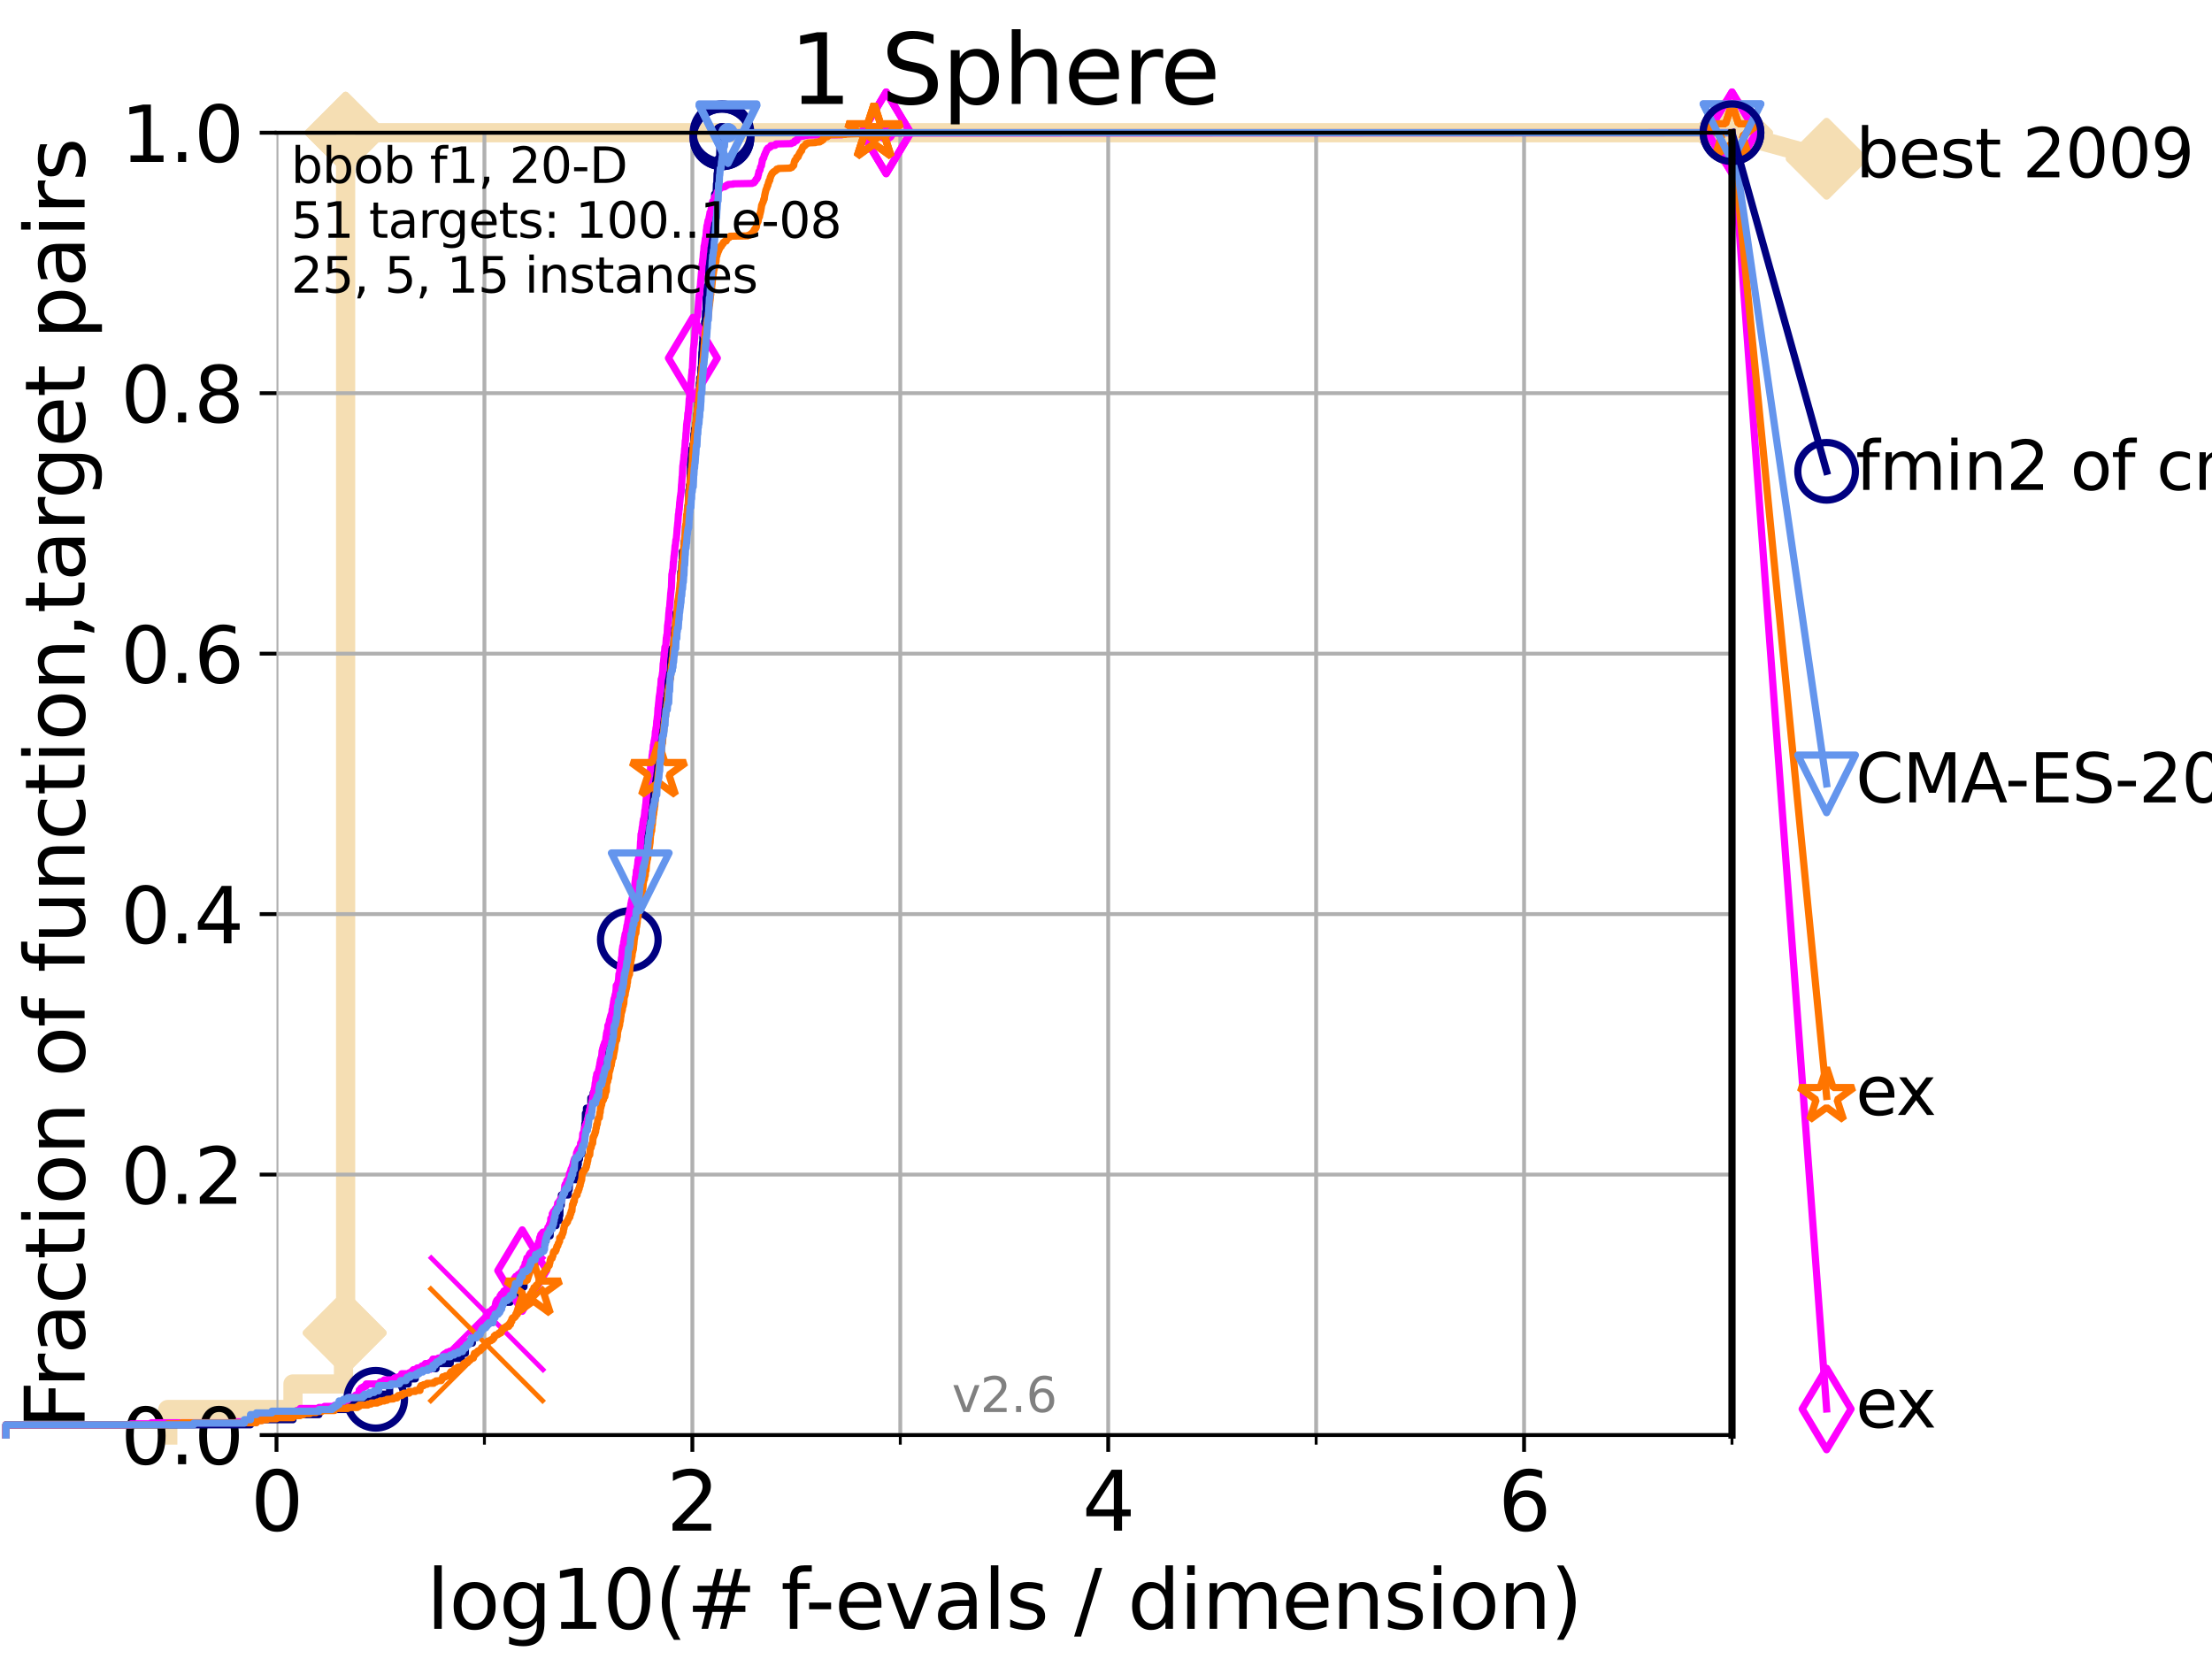 <?xml version="1.0" encoding="utf-8" standalone="no"?>
<!DOCTYPE svg PUBLIC "-//W3C//DTD SVG 1.1//EN"
  "http://www.w3.org/Graphics/SVG/1.1/DTD/svg11.dtd">
<svg xmlns:xlink="http://www.w3.org/1999/xlink" width="460.8pt" height="345.6pt" viewBox="0 0 460.8 345.6" xmlns="http://www.w3.org/2000/svg" version="1.1">
 <defs>
  <style type="text/css">*{stroke-linejoin: round; stroke-linecap: butt}</style>
 </defs>
 <g id="figure_1">
  <g id="patch_1">
   <path d="M 0 345.6 
L 460.8 345.6 
L 460.8 0 
L 0 0 
z
" style="fill: #ffffff"/>
  </g>
  <g id="axes_1">
   <g id="patch_2">
    <path d="M 57.6 298.944 
L 360.806 298.944 
L 360.806 27.648 
L 57.6 27.648 
z
" style="fill: #ffffff"/>
   </g>
   <g id="line2d_1">
    <path d="M 34.951 298.944 
L 34.951 293.624 
L 61.03 293.624 
L 61.03 288.305 
L 71.557 288.305 
L 71.557 277.666 
L 72 277.666 
L 72 27.648 
L 360.806 27.648 
" style="fill: none; stroke: #f5deb3; stroke-width: 4; stroke-linecap: square"/>
   </g>
   <g id="line2d_2">
    <defs>
     <path id="m9f45cc6035" d="M -0 7.778 
L 7.778 0 
L 0 -7.778 
L -7.778 -0 
z
" style="stroke: #f5deb3; stroke-width: 1.5; stroke-linejoin: miter"/>
    </defs>
    <g>
     <use xlink:href="#m9f45cc6035" x="71.557" y="277.666" style="fill: #f5deb3; stroke: #f5deb3; stroke-width: 1.5; stroke-linejoin: miter"/>
     <use xlink:href="#m9f45cc6035" x="72" y="277.666" style="fill: #f5deb3; stroke: #f5deb3; stroke-width: 1.5; stroke-linejoin: miter"/>
     <use xlink:href="#m9f45cc6035" x="72" y="277.666" style="fill: #f5deb3; stroke: #f5deb3; stroke-width: 1.5; stroke-linejoin: miter"/>
     <use xlink:href="#m9f45cc6035" x="72" y="27.648" style="fill: #f5deb3; stroke: #f5deb3; stroke-width: 1.5; stroke-linejoin: miter"/>
     <use xlink:href="#m9f45cc6035" x="72" y="27.648" style="fill: #f5deb3; stroke: #f5deb3; stroke-width: 1.5; stroke-linejoin: miter"/>
     <use xlink:href="#m9f45cc6035" x="360.806" y="27.648" style="fill: #f5deb3; stroke: #f5deb3; stroke-width: 1.5; stroke-linejoin: miter"/>
    </g>
   </g>
   <g id="line2d_3">
    <path style="fill: none; stroke: #f5deb3; stroke-width: 4; stroke-linecap: square"/>
    <g/>
   </g>
   <g id="line2d_4">
    <path d="M 360.806 27.648 
L 380.515 33.074 
" style="fill: none; stroke: #f5deb3; stroke-width: 4; stroke-linecap: square"/>
    <g>
     <use xlink:href="#m9f45cc6035" x="360.806" y="27.648" style="fill: #f5deb3; stroke: #f5deb3; stroke-width: 1.5; stroke-linejoin: miter"/>
     <use xlink:href="#m9f45cc6035" x="380.515" y="33.074" style="fill: #f5deb3; stroke: #f5deb3; stroke-width: 1.5; stroke-linejoin: miter"/>
    </g>
   </g>
   <g id="matplotlib.axis_1">
    <g id="xtick_1">
     <g id="line2d_5">
      <path d="M 57.6 298.944 
L 57.6 27.648 
" clip-path="url(#p9fde3fccbc)" style="fill: none; stroke: #b0b0b0; stroke-width: 0.8; stroke-linecap: square"/>
     </g>
     <g id="line2d_6">
      <defs>
       <path id="m09687a6ce3" d="M 0 0 
L 0 3.5 
" style="stroke: #000000; stroke-width: 0.8"/>
      </defs>
      <g>
       <use xlink:href="#m09687a6ce3" x="57.6" y="298.944" style="stroke: #000000; stroke-width: 0.8"/>
      </g>
     </g>
     <g id="text_1">
      <!-- 0 -->
      <g transform="translate(52.192 318.861)scale(0.17 -0.17)">
       <defs>
        <path id="DejaVuSans-30" d="M 2034 4250 
Q 1547 4250 1301 3770 
Q 1056 3291 1056 2328 
Q 1056 1369 1301 889 
Q 1547 409 2034 409 
Q 2525 409 2770 889 
Q 3016 1369 3016 2328 
Q 3016 3291 2770 3770 
Q 2525 4250 2034 4250 
z
M 2034 4750 
Q 2819 4750 3233 4129 
Q 3647 3509 3647 2328 
Q 3647 1150 3233 529 
Q 2819 -91 2034 -91 
Q 1250 -91 836 529 
Q 422 1150 422 2328 
Q 422 3509 836 4129 
Q 1250 4750 2034 4750 
z
" transform="scale(0.016)"/>
       </defs>
       <use xlink:href="#DejaVuSans-30"/>
      </g>
     </g>
    </g>
    <g id="xtick_2">
     <g id="line2d_7">
      <path d="M 144.23 298.944 
L 144.23 27.648 
" clip-path="url(#p9fde3fccbc)" style="fill: none; stroke: #b0b0b0; stroke-width: 0.8; stroke-linecap: square"/>
     </g>
     <g id="line2d_8">
      <g>
       <use xlink:href="#m09687a6ce3" x="144.23" y="298.944" style="stroke: #000000; stroke-width: 0.8"/>
      </g>
     </g>
     <g id="text_2">
      <!-- 2 -->
      <g transform="translate(138.822 318.861)scale(0.17 -0.17)">
       <defs>
        <path id="DejaVuSans-32" d="M 1228 531 
L 3431 531 
L 3431 0 
L 469 0 
L 469 531 
Q 828 903 1448 1529 
Q 2069 2156 2228 2338 
Q 2531 2678 2651 2914 
Q 2772 3150 2772 3378 
Q 2772 3750 2511 3984 
Q 2250 4219 1831 4219 
Q 1534 4219 1204 4116 
Q 875 4013 500 3803 
L 500 4441 
Q 881 4594 1212 4672 
Q 1544 4750 1819 4750 
Q 2544 4750 2975 4387 
Q 3406 4025 3406 3419 
Q 3406 3131 3298 2873 
Q 3191 2616 2906 2266 
Q 2828 2175 2409 1742 
Q 1991 1309 1228 531 
z
" transform="scale(0.016)"/>
       </defs>
       <use xlink:href="#DejaVuSans-32"/>
      </g>
     </g>
    </g>
    <g id="xtick_3">
     <g id="line2d_9">
      <path d="M 230.861 298.944 
L 230.861 27.648 
" clip-path="url(#p9fde3fccbc)" style="fill: none; stroke: #b0b0b0; stroke-width: 0.8; stroke-linecap: square"/>
     </g>
     <g id="line2d_10">
      <g>
       <use xlink:href="#m09687a6ce3" x="230.861" y="298.944" style="stroke: #000000; stroke-width: 0.8"/>
      </g>
     </g>
     <g id="text_3">
      <!-- 4 -->
      <g transform="translate(225.453 318.861)scale(0.17 -0.17)">
       <defs>
        <path id="DejaVuSans-34" d="M 2419 4116 
L 825 1625 
L 2419 1625 
L 2419 4116 
z
M 2253 4666 
L 3047 4666 
L 3047 1625 
L 3713 1625 
L 3713 1100 
L 3047 1100 
L 3047 0 
L 2419 0 
L 2419 1100 
L 313 1100 
L 313 1709 
L 2253 4666 
z
" transform="scale(0.016)"/>
       </defs>
       <use xlink:href="#DejaVuSans-34"/>
      </g>
     </g>
    </g>
    <g id="xtick_4">
     <g id="line2d_11">
      <path d="M 317.491 298.944 
L 317.491 27.648 
" clip-path="url(#p9fde3fccbc)" style="fill: none; stroke: #b0b0b0; stroke-width: 0.8; stroke-linecap: square"/>
     </g>
     <g id="line2d_12">
      <g>
       <use xlink:href="#m09687a6ce3" x="317.491" y="298.944" style="stroke: #000000; stroke-width: 0.8"/>
      </g>
     </g>
     <g id="text_4">
      <!-- 6 -->
      <g transform="translate(312.083 318.861)scale(0.17 -0.17)">
       <defs>
        <path id="DejaVuSans-36" d="M 2113 2584 
Q 1688 2584 1439 2293 
Q 1191 2003 1191 1497 
Q 1191 994 1439 701 
Q 1688 409 2113 409 
Q 2538 409 2786 701 
Q 3034 994 3034 1497 
Q 3034 2003 2786 2293 
Q 2538 2584 2113 2584 
z
M 3366 4563 
L 3366 3988 
Q 3128 4100 2886 4159 
Q 2644 4219 2406 4219 
Q 1781 4219 1451 3797 
Q 1122 3375 1075 2522 
Q 1259 2794 1537 2939 
Q 1816 3084 2150 3084 
Q 2853 3084 3261 2657 
Q 3669 2231 3669 1497 
Q 3669 778 3244 343 
Q 2819 -91 2113 -91 
Q 1303 -91 875 529 
Q 447 1150 447 2328 
Q 447 3434 972 4092 
Q 1497 4750 2381 4750 
Q 2619 4750 2861 4703 
Q 3103 4656 3366 4563 
z
" transform="scale(0.016)"/>
       </defs>
       <use xlink:href="#DejaVuSans-36"/>
      </g>
     </g>
    </g>
    <g id="xtick_5">
     <g id="line2d_13">
      <path d="M 100.915 298.944 
L 100.915 27.648 
" clip-path="url(#p9fde3fccbc)" style="fill: none; stroke: #b0b0b0; stroke-width: 0.8; stroke-linecap: square"/>
     </g>
     <g id="line2d_14">
      <defs>
       <path id="m022390cf58" d="M 0 0 
L 0 2 
" style="stroke: #000000; stroke-width: 0.6"/>
      </defs>
      <g>
       <use xlink:href="#m022390cf58" x="100.915" y="298.944" style="stroke: #000000; stroke-width: 0.6"/>
      </g>
     </g>
    </g>
    <g id="xtick_6">
     <g id="line2d_15">
      <path d="M 187.546 298.944 
L 187.546 27.648 
" clip-path="url(#p9fde3fccbc)" style="fill: none; stroke: #b0b0b0; stroke-width: 0.8; stroke-linecap: square"/>
     </g>
     <g id="line2d_16">
      <g>
       <use xlink:href="#m022390cf58" x="187.546" y="298.944" style="stroke: #000000; stroke-width: 0.6"/>
      </g>
     </g>
    </g>
    <g id="xtick_7">
     <g id="line2d_17">
      <path d="M 274.176 298.944 
L 274.176 27.648 
" clip-path="url(#p9fde3fccbc)" style="fill: none; stroke: #b0b0b0; stroke-width: 0.8; stroke-linecap: square"/>
     </g>
     <g id="line2d_18">
      <g>
       <use xlink:href="#m022390cf58" x="274.176" y="298.944" style="stroke: #000000; stroke-width: 0.6"/>
      </g>
     </g>
    </g>
    <g id="xtick_8">
     <g id="line2d_19">
      <path d="M 360.806 298.944 
L 360.806 27.648 
" clip-path="url(#p9fde3fccbc)" style="fill: none; stroke: #b0b0b0; stroke-width: 0.8; stroke-linecap: square"/>
     </g>
     <g id="line2d_20">
      <g>
       <use xlink:href="#m022390cf58" x="360.806" y="298.944" style="stroke: #000000; stroke-width: 0.6"/>
      </g>
     </g>
    </g>
    <g id="text_5">
     <!-- log10(# f-evals / dimension) -->
     <g transform="translate(88.823 339.314)scale(0.17 -0.17)">
      <defs>
       <path id="DejaVuSans-6c" d="M 603 4863 
L 1178 4863 
L 1178 0 
L 603 0 
L 603 4863 
z
" transform="scale(0.016)"/>
       <path id="DejaVuSans-6f" d="M 1959 3097 
Q 1497 3097 1228 2736 
Q 959 2375 959 1747 
Q 959 1119 1226 758 
Q 1494 397 1959 397 
Q 2419 397 2687 759 
Q 2956 1122 2956 1747 
Q 2956 2369 2687 2733 
Q 2419 3097 1959 3097 
z
M 1959 3584 
Q 2709 3584 3137 3096 
Q 3566 2609 3566 1747 
Q 3566 888 3137 398 
Q 2709 -91 1959 -91 
Q 1206 -91 779 398 
Q 353 888 353 1747 
Q 353 2609 779 3096 
Q 1206 3584 1959 3584 
z
" transform="scale(0.016)"/>
       <path id="DejaVuSans-67" d="M 2906 1791 
Q 2906 2416 2648 2759 
Q 2391 3103 1925 3103 
Q 1463 3103 1205 2759 
Q 947 2416 947 1791 
Q 947 1169 1205 825 
Q 1463 481 1925 481 
Q 2391 481 2648 825 
Q 2906 1169 2906 1791 
z
M 3481 434 
Q 3481 -459 3084 -895 
Q 2688 -1331 1869 -1331 
Q 1566 -1331 1297 -1286 
Q 1028 -1241 775 -1147 
L 775 -588 
Q 1028 -725 1275 -790 
Q 1522 -856 1778 -856 
Q 2344 -856 2625 -561 
Q 2906 -266 2906 331 
L 2906 616 
Q 2728 306 2450 153 
Q 2172 0 1784 0 
Q 1141 0 747 490 
Q 353 981 353 1791 
Q 353 2603 747 3093 
Q 1141 3584 1784 3584 
Q 2172 3584 2450 3431 
Q 2728 3278 2906 2969 
L 2906 3500 
L 3481 3500 
L 3481 434 
z
" transform="scale(0.016)"/>
       <path id="DejaVuSans-31" d="M 794 531 
L 1825 531 
L 1825 4091 
L 703 3866 
L 703 4441 
L 1819 4666 
L 2450 4666 
L 2450 531 
L 3481 531 
L 3481 0 
L 794 0 
L 794 531 
z
" transform="scale(0.016)"/>
       <path id="DejaVuSans-28" d="M 1984 4856 
Q 1566 4138 1362 3434 
Q 1159 2731 1159 2009 
Q 1159 1288 1364 580 
Q 1569 -128 1984 -844 
L 1484 -844 
Q 1016 -109 783 600 
Q 550 1309 550 2009 
Q 550 2706 781 3412 
Q 1013 4119 1484 4856 
L 1984 4856 
z
" transform="scale(0.016)"/>
       <path id="DejaVuSans-23" d="M 3272 2816 
L 2363 2816 
L 2100 1772 
L 3016 1772 
L 3272 2816 
z
M 2803 4594 
L 2478 3297 
L 3391 3297 
L 3719 4594 
L 4219 4594 
L 3897 3297 
L 4872 3297 
L 4872 2816 
L 3775 2816 
L 3519 1772 
L 4513 1772 
L 4513 1294 
L 3397 1294 
L 3072 0 
L 2572 0 
L 2894 1294 
L 1978 1294 
L 1656 0 
L 1153 0 
L 1478 1294 
L 494 1294 
L 494 1772 
L 1594 1772 
L 1856 2816 
L 850 2816 
L 850 3297 
L 1978 3297 
L 2297 4594 
L 2803 4594 
z
" transform="scale(0.016)"/>
       <path id="DejaVuSans-20" transform="scale(0.016)"/>
       <path id="DejaVuSans-66" d="M 2375 4863 
L 2375 4384 
L 1825 4384 
Q 1516 4384 1395 4259 
Q 1275 4134 1275 3809 
L 1275 3500 
L 2222 3500 
L 2222 3053 
L 1275 3053 
L 1275 0 
L 697 0 
L 697 3053 
L 147 3053 
L 147 3500 
L 697 3500 
L 697 3744 
Q 697 4328 969 4595 
Q 1241 4863 1831 4863 
L 2375 4863 
z
" transform="scale(0.016)"/>
       <path id="DejaVuSans-2d" d="M 313 2009 
L 1997 2009 
L 1997 1497 
L 313 1497 
L 313 2009 
z
" transform="scale(0.016)"/>
       <path id="DejaVuSans-65" d="M 3597 1894 
L 3597 1613 
L 953 1613 
Q 991 1019 1311 708 
Q 1631 397 2203 397 
Q 2534 397 2845 478 
Q 3156 559 3463 722 
L 3463 178 
Q 3153 47 2828 -22 
Q 2503 -91 2169 -91 
Q 1331 -91 842 396 
Q 353 884 353 1716 
Q 353 2575 817 3079 
Q 1281 3584 2069 3584 
Q 2775 3584 3186 3129 
Q 3597 2675 3597 1894 
z
M 3022 2063 
Q 3016 2534 2758 2815 
Q 2500 3097 2075 3097 
Q 1594 3097 1305 2825 
Q 1016 2553 972 2059 
L 3022 2063 
z
" transform="scale(0.016)"/>
       <path id="DejaVuSans-76" d="M 191 3500 
L 800 3500 
L 1894 563 
L 2988 3500 
L 3597 3500 
L 2284 0 
L 1503 0 
L 191 3500 
z
" transform="scale(0.016)"/>
       <path id="DejaVuSans-61" d="M 2194 1759 
Q 1497 1759 1228 1600 
Q 959 1441 959 1056 
Q 959 750 1161 570 
Q 1363 391 1709 391 
Q 2188 391 2477 730 
Q 2766 1069 2766 1631 
L 2766 1759 
L 2194 1759 
z
M 3341 1997 
L 3341 0 
L 2766 0 
L 2766 531 
Q 2569 213 2275 61 
Q 1981 -91 1556 -91 
Q 1019 -91 701 211 
Q 384 513 384 1019 
Q 384 1609 779 1909 
Q 1175 2209 1959 2209 
L 2766 2209 
L 2766 2266 
Q 2766 2663 2505 2880 
Q 2244 3097 1772 3097 
Q 1472 3097 1187 3025 
Q 903 2953 641 2809 
L 641 3341 
Q 956 3463 1253 3523 
Q 1550 3584 1831 3584 
Q 2591 3584 2966 3190 
Q 3341 2797 3341 1997 
z
" transform="scale(0.016)"/>
       <path id="DejaVuSans-73" d="M 2834 3397 
L 2834 2853 
Q 2591 2978 2328 3040 
Q 2066 3103 1784 3103 
Q 1356 3103 1142 2972 
Q 928 2841 928 2578 
Q 928 2378 1081 2264 
Q 1234 2150 1697 2047 
L 1894 2003 
Q 2506 1872 2764 1633 
Q 3022 1394 3022 966 
Q 3022 478 2636 193 
Q 2250 -91 1575 -91 
Q 1294 -91 989 -36 
Q 684 19 347 128 
L 347 722 
Q 666 556 975 473 
Q 1284 391 1588 391 
Q 1994 391 2212 530 
Q 2431 669 2431 922 
Q 2431 1156 2273 1281 
Q 2116 1406 1581 1522 
L 1381 1569 
Q 847 1681 609 1914 
Q 372 2147 372 2553 
Q 372 3047 722 3315 
Q 1072 3584 1716 3584 
Q 2034 3584 2315 3537 
Q 2597 3491 2834 3397 
z
" transform="scale(0.016)"/>
       <path id="DejaVuSans-2f" d="M 1625 4666 
L 2156 4666 
L 531 -594 
L 0 -594 
L 1625 4666 
z
" transform="scale(0.016)"/>
       <path id="DejaVuSans-64" d="M 2906 2969 
L 2906 4863 
L 3481 4863 
L 3481 0 
L 2906 0 
L 2906 525 
Q 2725 213 2448 61 
Q 2172 -91 1784 -91 
Q 1150 -91 751 415 
Q 353 922 353 1747 
Q 353 2572 751 3078 
Q 1150 3584 1784 3584 
Q 2172 3584 2448 3432 
Q 2725 3281 2906 2969 
z
M 947 1747 
Q 947 1113 1208 752 
Q 1469 391 1925 391 
Q 2381 391 2643 752 
Q 2906 1113 2906 1747 
Q 2906 2381 2643 2742 
Q 2381 3103 1925 3103 
Q 1469 3103 1208 2742 
Q 947 2381 947 1747 
z
" transform="scale(0.016)"/>
       <path id="DejaVuSans-69" d="M 603 3500 
L 1178 3500 
L 1178 0 
L 603 0 
L 603 3500 
z
M 603 4863 
L 1178 4863 
L 1178 4134 
L 603 4134 
L 603 4863 
z
" transform="scale(0.016)"/>
       <path id="DejaVuSans-6d" d="M 3328 2828 
Q 3544 3216 3844 3400 
Q 4144 3584 4550 3584 
Q 5097 3584 5394 3201 
Q 5691 2819 5691 2113 
L 5691 0 
L 5113 0 
L 5113 2094 
Q 5113 2597 4934 2840 
Q 4756 3084 4391 3084 
Q 3944 3084 3684 2787 
Q 3425 2491 3425 1978 
L 3425 0 
L 2847 0 
L 2847 2094 
Q 2847 2600 2669 2842 
Q 2491 3084 2119 3084 
Q 1678 3084 1418 2786 
Q 1159 2488 1159 1978 
L 1159 0 
L 581 0 
L 581 3500 
L 1159 3500 
L 1159 2956 
Q 1356 3278 1631 3431 
Q 1906 3584 2284 3584 
Q 2666 3584 2933 3390 
Q 3200 3197 3328 2828 
z
" transform="scale(0.016)"/>
       <path id="DejaVuSans-6e" d="M 3513 2113 
L 3513 0 
L 2938 0 
L 2938 2094 
Q 2938 2591 2744 2837 
Q 2550 3084 2163 3084 
Q 1697 3084 1428 2787 
Q 1159 2491 1159 1978 
L 1159 0 
L 581 0 
L 581 3500 
L 1159 3500 
L 1159 2956 
Q 1366 3272 1645 3428 
Q 1925 3584 2291 3584 
Q 2894 3584 3203 3211 
Q 3513 2838 3513 2113 
z
" transform="scale(0.016)"/>
       <path id="DejaVuSans-29" d="M 513 4856 
L 1013 4856 
Q 1481 4119 1714 3412 
Q 1947 2706 1947 2009 
Q 1947 1309 1714 600 
Q 1481 -109 1013 -844 
L 513 -844 
Q 928 -128 1133 580 
Q 1338 1288 1338 2009 
Q 1338 2731 1133 3434 
Q 928 4138 513 4856 
z
" transform="scale(0.016)"/>
      </defs>
      <use xlink:href="#DejaVuSans-6c"/>
      <use xlink:href="#DejaVuSans-6f" x="27.783"/>
      <use xlink:href="#DejaVuSans-67" x="88.965"/>
      <use xlink:href="#DejaVuSans-31" x="152.441"/>
      <use xlink:href="#DejaVuSans-30" x="216.064"/>
      <use xlink:href="#DejaVuSans-28" x="279.688"/>
      <use xlink:href="#DejaVuSans-23" x="318.701"/>
      <use xlink:href="#DejaVuSans-20" x="402.49"/>
      <use xlink:href="#DejaVuSans-66" x="434.277"/>
      <use xlink:href="#DejaVuSans-2d" x="463.982"/>
      <use xlink:href="#DejaVuSans-65" x="500.066"/>
      <use xlink:href="#DejaVuSans-76" x="561.59"/>
      <use xlink:href="#DejaVuSans-61" x="620.77"/>
      <use xlink:href="#DejaVuSans-6c" x="682.049"/>
      <use xlink:href="#DejaVuSans-73" x="709.832"/>
      <use xlink:href="#DejaVuSans-20" x="761.932"/>
      <use xlink:href="#DejaVuSans-2f" x="793.719"/>
      <use xlink:href="#DejaVuSans-20" x="827.41"/>
      <use xlink:href="#DejaVuSans-64" x="859.197"/>
      <use xlink:href="#DejaVuSans-69" x="922.674"/>
      <use xlink:href="#DejaVuSans-6d" x="950.457"/>
      <use xlink:href="#DejaVuSans-65" x="1047.869"/>
      <use xlink:href="#DejaVuSans-6e" x="1109.393"/>
      <use xlink:href="#DejaVuSans-73" x="1172.771"/>
      <use xlink:href="#DejaVuSans-69" x="1224.871"/>
      <use xlink:href="#DejaVuSans-6f" x="1252.654"/>
      <use xlink:href="#DejaVuSans-6e" x="1313.836"/>
      <use xlink:href="#DejaVuSans-29" x="1377.215"/>
     </g>
    </g>
   </g>
   <g id="matplotlib.axis_2">
    <g id="ytick_1">
     <g id="line2d_21">
      <path d="M 57.6 298.944 
L 360.806 298.944 
" clip-path="url(#p9fde3fccbc)" style="fill: none; stroke: #b0b0b0; stroke-width: 0.8; stroke-linecap: square"/>
     </g>
     <g id="line2d_22">
      <defs>
       <path id="mdcec424d36" d="M 0 0 
L -3.5 0 
" style="stroke: #000000; stroke-width: 0.8"/>
      </defs>
      <g>
       <use xlink:href="#mdcec424d36" x="57.6" y="298.944" style="stroke: #000000; stroke-width: 0.8"/>
      </g>
     </g>
     <g id="text_6">
      <!-- 0.0 -->
      <g transform="translate(25.155 305.023)scale(0.16 -0.16)">
       <defs>
        <path id="DejaVuSans-2e" d="M 684 794 
L 1344 794 
L 1344 0 
L 684 0 
L 684 794 
z
" transform="scale(0.016)"/>
       </defs>
       <use xlink:href="#DejaVuSans-30"/>
       <use xlink:href="#DejaVuSans-2e" x="63.623"/>
       <use xlink:href="#DejaVuSans-30" x="95.41"/>
      </g>
     </g>
    </g>
    <g id="ytick_2">
     <g id="line2d_23">
      <path d="M 57.6 244.685 
L 360.806 244.685 
" clip-path="url(#p9fde3fccbc)" style="fill: none; stroke: #b0b0b0; stroke-width: 0.8; stroke-linecap: square"/>
     </g>
     <g id="line2d_24">
      <g>
       <use xlink:href="#mdcec424d36" x="57.6" y="244.685" style="stroke: #000000; stroke-width: 0.8"/>
      </g>
     </g>
     <g id="text_7">
      <!-- 0.2 -->
      <g transform="translate(25.155 250.764)scale(0.16 -0.16)">
       <use xlink:href="#DejaVuSans-30"/>
       <use xlink:href="#DejaVuSans-2e" x="63.623"/>
       <use xlink:href="#DejaVuSans-32" x="95.41"/>
      </g>
     </g>
    </g>
    <g id="ytick_3">
     <g id="line2d_25">
      <path d="M 57.6 190.426 
L 360.806 190.426 
" clip-path="url(#p9fde3fccbc)" style="fill: none; stroke: #b0b0b0; stroke-width: 0.8; stroke-linecap: square"/>
     </g>
     <g id="line2d_26">
      <g>
       <use xlink:href="#mdcec424d36" x="57.6" y="190.426" style="stroke: #000000; stroke-width: 0.8"/>
      </g>
     </g>
     <g id="text_8">
      <!-- 0.4 -->
      <g transform="translate(25.155 196.504)scale(0.16 -0.16)">
       <use xlink:href="#DejaVuSans-30"/>
       <use xlink:href="#DejaVuSans-2e" x="63.623"/>
       <use xlink:href="#DejaVuSans-34" x="95.41"/>
      </g>
     </g>
    </g>
    <g id="ytick_4">
     <g id="line2d_27">
      <path d="M 57.6 136.166 
L 360.806 136.166 
" clip-path="url(#p9fde3fccbc)" style="fill: none; stroke: #b0b0b0; stroke-width: 0.8; stroke-linecap: square"/>
     </g>
     <g id="line2d_28">
      <g>
       <use xlink:href="#mdcec424d36" x="57.6" y="136.166" style="stroke: #000000; stroke-width: 0.8"/>
      </g>
     </g>
     <g id="text_9">
      <!-- 0.6 -->
      <g transform="translate(25.155 142.245)scale(0.16 -0.16)">
       <use xlink:href="#DejaVuSans-30"/>
       <use xlink:href="#DejaVuSans-2e" x="63.623"/>
       <use xlink:href="#DejaVuSans-36" x="95.41"/>
      </g>
     </g>
    </g>
    <g id="ytick_5">
     <g id="line2d_29">
      <path d="M 57.6 81.907 
L 360.806 81.907 
" clip-path="url(#p9fde3fccbc)" style="fill: none; stroke: #b0b0b0; stroke-width: 0.8; stroke-linecap: square"/>
     </g>
     <g id="line2d_30">
      <g>
       <use xlink:href="#mdcec424d36" x="57.6" y="81.907" style="stroke: #000000; stroke-width: 0.8"/>
      </g>
     </g>
     <g id="text_10">
      <!-- 0.8 -->
      <g transform="translate(25.155 87.986)scale(0.16 -0.16)">
       <defs>
        <path id="DejaVuSans-38" d="M 2034 2216 
Q 1584 2216 1326 1975 
Q 1069 1734 1069 1313 
Q 1069 891 1326 650 
Q 1584 409 2034 409 
Q 2484 409 2743 651 
Q 3003 894 3003 1313 
Q 3003 1734 2745 1975 
Q 2488 2216 2034 2216 
z
M 1403 2484 
Q 997 2584 770 2862 
Q 544 3141 544 3541 
Q 544 4100 942 4425 
Q 1341 4750 2034 4750 
Q 2731 4750 3128 4425 
Q 3525 4100 3525 3541 
Q 3525 3141 3298 2862 
Q 3072 2584 2669 2484 
Q 3125 2378 3379 2068 
Q 3634 1759 3634 1313 
Q 3634 634 3220 271 
Q 2806 -91 2034 -91 
Q 1263 -91 848 271 
Q 434 634 434 1313 
Q 434 1759 690 2068 
Q 947 2378 1403 2484 
z
M 1172 3481 
Q 1172 3119 1398 2916 
Q 1625 2713 2034 2713 
Q 2441 2713 2670 2916 
Q 2900 3119 2900 3481 
Q 2900 3844 2670 4047 
Q 2441 4250 2034 4250 
Q 1625 4250 1398 4047 
Q 1172 3844 1172 3481 
z
" transform="scale(0.016)"/>
       </defs>
       <use xlink:href="#DejaVuSans-30"/>
       <use xlink:href="#DejaVuSans-2e" x="63.623"/>
       <use xlink:href="#DejaVuSans-38" x="95.41"/>
      </g>
     </g>
    </g>
    <g id="ytick_6">
     <g id="line2d_31">
      <path d="M 57.6 27.648 
L 360.806 27.648 
" clip-path="url(#p9fde3fccbc)" style="fill: none; stroke: #b0b0b0; stroke-width: 0.8; stroke-linecap: square"/>
     </g>
     <g id="line2d_32">
      <g>
       <use xlink:href="#mdcec424d36" x="57.6" y="27.648" style="stroke: #000000; stroke-width: 0.8"/>
      </g>
     </g>
     <g id="text_11">
      <!-- 1.0 -->
      <g transform="translate(25.155 33.727)scale(0.16 -0.16)">
       <use xlink:href="#DejaVuSans-31"/>
       <use xlink:href="#DejaVuSans-2e" x="63.623"/>
       <use xlink:href="#DejaVuSans-30" x="95.41"/>
      </g>
     </g>
    </g>
    <g id="text_12">
     <!-- Fraction of function,target pairs -->
     <g transform="translate(17.62 297.681)rotate(-90)scale(0.17 -0.17)">
      <defs>
       <path id="DejaVuSans-46" d="M 628 4666 
L 3309 4666 
L 3309 4134 
L 1259 4134 
L 1259 2759 
L 3109 2759 
L 3109 2228 
L 1259 2228 
L 1259 0 
L 628 0 
L 628 4666 
z
" transform="scale(0.016)"/>
       <path id="DejaVuSans-72" d="M 2631 2963 
Q 2534 3019 2420 3045 
Q 2306 3072 2169 3072 
Q 1681 3072 1420 2755 
Q 1159 2438 1159 1844 
L 1159 0 
L 581 0 
L 581 3500 
L 1159 3500 
L 1159 2956 
Q 1341 3275 1631 3429 
Q 1922 3584 2338 3584 
Q 2397 3584 2469 3576 
Q 2541 3569 2628 3553 
L 2631 2963 
z
" transform="scale(0.016)"/>
       <path id="DejaVuSans-63" d="M 3122 3366 
L 3122 2828 
Q 2878 2963 2633 3030 
Q 2388 3097 2138 3097 
Q 1578 3097 1268 2742 
Q 959 2388 959 1747 
Q 959 1106 1268 751 
Q 1578 397 2138 397 
Q 2388 397 2633 464 
Q 2878 531 3122 666 
L 3122 134 
Q 2881 22 2623 -34 
Q 2366 -91 2075 -91 
Q 1284 -91 818 406 
Q 353 903 353 1747 
Q 353 2603 823 3093 
Q 1294 3584 2113 3584 
Q 2378 3584 2631 3529 
Q 2884 3475 3122 3366 
z
" transform="scale(0.016)"/>
       <path id="DejaVuSans-74" d="M 1172 4494 
L 1172 3500 
L 2356 3500 
L 2356 3053 
L 1172 3053 
L 1172 1153 
Q 1172 725 1289 603 
Q 1406 481 1766 481 
L 2356 481 
L 2356 0 
L 1766 0 
Q 1100 0 847 248 
Q 594 497 594 1153 
L 594 3053 
L 172 3053 
L 172 3500 
L 594 3500 
L 594 4494 
L 1172 4494 
z
" transform="scale(0.016)"/>
       <path id="DejaVuSans-75" d="M 544 1381 
L 544 3500 
L 1119 3500 
L 1119 1403 
Q 1119 906 1312 657 
Q 1506 409 1894 409 
Q 2359 409 2629 706 
Q 2900 1003 2900 1516 
L 2900 3500 
L 3475 3500 
L 3475 0 
L 2900 0 
L 2900 538 
Q 2691 219 2414 64 
Q 2138 -91 1772 -91 
Q 1169 -91 856 284 
Q 544 659 544 1381 
z
M 1991 3584 
L 1991 3584 
z
" transform="scale(0.016)"/>
       <path id="DejaVuSans-2c" d="M 750 794 
L 1409 794 
L 1409 256 
L 897 -744 
L 494 -744 
L 750 256 
L 750 794 
z
" transform="scale(0.016)"/>
       <path id="DejaVuSans-70" d="M 1159 525 
L 1159 -1331 
L 581 -1331 
L 581 3500 
L 1159 3500 
L 1159 2969 
Q 1341 3281 1617 3432 
Q 1894 3584 2278 3584 
Q 2916 3584 3314 3078 
Q 3713 2572 3713 1747 
Q 3713 922 3314 415 
Q 2916 -91 2278 -91 
Q 1894 -91 1617 61 
Q 1341 213 1159 525 
z
M 3116 1747 
Q 3116 2381 2855 2742 
Q 2594 3103 2138 3103 
Q 1681 3103 1420 2742 
Q 1159 2381 1159 1747 
Q 1159 1113 1420 752 
Q 1681 391 2138 391 
Q 2594 391 2855 752 
Q 3116 1113 3116 1747 
z
" transform="scale(0.016)"/>
      </defs>
      <use xlink:href="#DejaVuSans-46"/>
      <use xlink:href="#DejaVuSans-72" x="50.27"/>
      <use xlink:href="#DejaVuSans-61" x="91.383"/>
      <use xlink:href="#DejaVuSans-63" x="152.662"/>
      <use xlink:href="#DejaVuSans-74" x="207.643"/>
      <use xlink:href="#DejaVuSans-69" x="246.852"/>
      <use xlink:href="#DejaVuSans-6f" x="274.635"/>
      <use xlink:href="#DejaVuSans-6e" x="335.816"/>
      <use xlink:href="#DejaVuSans-20" x="399.195"/>
      <use xlink:href="#DejaVuSans-6f" x="430.982"/>
      <use xlink:href="#DejaVuSans-66" x="492.164"/>
      <use xlink:href="#DejaVuSans-20" x="527.369"/>
      <use xlink:href="#DejaVuSans-66" x="559.156"/>
      <use xlink:href="#DejaVuSans-75" x="594.361"/>
      <use xlink:href="#DejaVuSans-6e" x="657.74"/>
      <use xlink:href="#DejaVuSans-63" x="721.119"/>
      <use xlink:href="#DejaVuSans-74" x="776.1"/>
      <use xlink:href="#DejaVuSans-69" x="815.309"/>
      <use xlink:href="#DejaVuSans-6f" x="843.092"/>
      <use xlink:href="#DejaVuSans-6e" x="904.273"/>
      <use xlink:href="#DejaVuSans-2c" x="967.652"/>
      <use xlink:href="#DejaVuSans-74" x="999.439"/>
      <use xlink:href="#DejaVuSans-61" x="1038.648"/>
      <use xlink:href="#DejaVuSans-72" x="1099.928"/>
      <use xlink:href="#DejaVuSans-67" x="1139.291"/>
      <use xlink:href="#DejaVuSans-65" x="1202.768"/>
      <use xlink:href="#DejaVuSans-74" x="1264.291"/>
      <use xlink:href="#DejaVuSans-20" x="1303.5"/>
      <use xlink:href="#DejaVuSans-70" x="1335.287"/>
      <use xlink:href="#DejaVuSans-61" x="1398.764"/>
      <use xlink:href="#DejaVuSans-69" x="1460.043"/>
      <use xlink:href="#DejaVuSans-72" x="1487.826"/>
      <use xlink:href="#DejaVuSans-73" x="1528.939"/>
     </g>
    </g>
   </g>
   <g id="line2d_33">
    <defs>
     <path id="mcccf60eaf3" d="M 0 1.5 
C 0.398 1.5 0.779 1.342 1.061 1.061 
C 1.342 0.779 1.5 0.398 1.5 0 
C 1.5 -0.398 1.342 -0.779 1.061 -1.061 
C 0.779 -1.342 0.398 -1.5 0 -1.5 
C -0.398 -1.5 -0.779 -1.342 -1.061 -1.061 
C -1.342 -0.779 -1.5 -0.398 -1.5 0 
C -1.5 0.398 -1.342 0.779 -1.061 1.061 
C -0.779 1.342 -0.398 1.5 0 1.5 
z
" style="stroke: #f5deb3"/>
    </defs>
    <g>
     <use xlink:href="#mcccf60eaf3" x="72" y="27.648" style="fill: #f5deb3; stroke: #f5deb3"/>
     <use xlink:href="#mcccf60eaf3" x="72" y="27.648" style="fill: #f5deb3; stroke: #f5deb3"/>
    </g>
   </g>
   <g id="line2d_34">
    <defs>
     <path id="m36417c934c" d="M 0 1.5 
C 0.398 1.5 0.779 1.342 1.061 1.061 
C 1.342 0.779 1.5 0.398 1.5 0 
C 1.5 -0.398 1.342 -0.779 1.061 -1.061 
C 0.779 -1.342 0.398 -1.5 0 -1.5 
C -0.398 -1.5 -0.779 -1.342 -1.061 -1.061 
C -1.342 -0.779 -1.5 -0.398 -1.5 0 
C -1.5 0.398 -1.342 0.779 -1.061 1.061 
C -0.779 1.342 -0.398 1.5 0 1.5 
z
" style="stroke: #000080"/>
    </defs>
    <g>
     <use xlink:href="#m36417c934c" x="150.398" y="27.648" style="fill: #000080; stroke: #000080"/>
     <use xlink:href="#m36417c934c" x="150.398" y="27.648" style="fill: #000080; stroke: #000080"/>
    </g>
   </g>
   <g id="line2d_35">
    <path d="M 1.246 298.944 
L 1.246 296.816 
L 52.188 296.816 
L 52.188 295.752 
L 61.03 295.752 
L 61.03 294.688 
L 66.441 294.688 
L 66.441 293.624 
L 72.855 293.624 
L 72.855 292.561 
L 74.837 292.561 
L 74.837 291.497 
L 78.267 291.497 
L 78.267 290.433 
L 81.166 290.433 
L 81.166 288.305 
L 85.039 288.305 
L 85.039 287.241 
L 86.511 287.241 
L 86.511 286.177 
L 87.108 286.177 
L 87.108 285.113 
L 90.83 285.113 
L 90.83 284.049 
L 93.798 284.049 
L 93.798 282.985 
L 96.12 282.985 
L 96.12 281.922 
L 96.951 281.922 
L 96.951 279.794 
L 98.403 279.794 
L 98.403 278.73 
L 98.617 278.73 
L 98.617 277.666 
L 99.851 277.666 
L 99.851 276.602 
L 100.915 276.602 
L 100.915 275.538 
L 102.536 275.538 
L 102.536 273.41 
L 103.788 273.41 
L 103.788 272.346 
L 104.029 272.346 
L 104.029 271.282 
L 106.28 271.282 
L 106.28 270.219 
L 108.034 270.219 
L 108.034 269.155 
L 108.605 269.155 
L 108.605 268.091 
L 109.159 268.091 
L 109.159 265.963 
L 109.874 265.963 
L 109.874 264.899 
L 110.106 264.899 
L 110.106 263.835 
L 110.449 263.835 
L 110.506 261.707 
L 112.18 261.707 
L 112.18 260.643 
L 112.79 260.643 
L 112.79 259.579 
L 113.137 259.579 
L 113.137 258.516 
L 113.765 258.516 
L 113.765 257.452 
L 114.602 257.452 
L 114.602 255.324 
L 115.833 255.324 
L 115.833 254.26 
L 116.502 254.26 
L 116.502 253.196 
L 116.624 253.196 
L 116.665 251.068 
L 116.908 251.068 
L 116.948 248.94 
L 118.376 248.94 
L 118.376 247.877 
L 118.561 247.877 
L 118.672 245.749 
L 120.149 245.749 
L 120.217 243.621 
L 120.351 243.621 
L 120.351 242.557 
L 120.484 242.557 
L 120.484 241.493 
L 120.716 241.493 
L 120.716 240.429 
L 121.202 240.429 
L 121.266 238.301 
L 121.488 238.301 
L 121.519 236.174 
L 121.738 236.174 
L 121.831 234.046 
L 121.924 234.046 
L 121.954 231.918 
L 122.168 231.918 
L 122.168 230.854 
L 123.088 230.854 
L 123.088 228.726 
L 123.573 228.726 
L 123.573 227.662 
L 124.482 227.662 
L 124.508 225.534 
L 124.695 225.534 
L 124.748 223.407 
L 124.933 223.407 
L 124.933 222.343 
L 125.194 222.343 
L 125.297 220.215 
L 126.445 220.215 
L 126.445 219.151 
L 126.614 219.151 
L 126.614 218.087 
L 126.876 218.087 
L 126.876 217.023 
L 127.111 217.023 
L 127.134 214.895 
L 127.55 214.895 
L 127.618 212.768 
L 128.112 212.768 
L 128.178 209.576 
L 128.332 209.576 
L 128.42 206.384 
L 128.978 206.384 
L 128.978 205.32 
L 129.167 205.32 
L 129.167 204.256 
L 129.765 204.256 
L 129.866 202.129 
L 130.207 202.129 
L 130.207 201.065 
L 130.482 201.065 
L 130.482 200.001 
L 130.657 200.001 
L 130.734 196.809 
L 131.097 196.809 
L 131.097 195.745 
L 131.545 195.745 
L 131.545 194.681 
L 131.692 194.681 
L 131.692 193.617 
L 131.983 193.617 
L 132.073 191.49 
L 132.305 191.49 
L 132.305 190.426 
L 132.517 190.426 
L 132.517 189.362 
L 132.691 189.362 
L 132.691 188.298 
L 133.103 188.298 
L 133.103 187.234 
L 133.222 187.234 
L 133.289 184.042 
L 133.573 184.042 
L 133.573 182.978 
L 133.853 182.978 
L 133.902 180.85 
L 134.384 180.85 
L 134.432 178.723 
L 134.511 178.723 
L 134.621 175.531 
L 134.668 175.531 
L 134.668 174.467 
L 135.009 174.467 
L 135.009 173.403 
L 135.162 173.403 
L 135.162 172.339 
L 135.404 172.339 
L 135.404 171.275 
L 135.554 171.275 
L 135.643 168.084 
L 135.806 168.084 
L 135.806 167.02 
L 135.996 167.02 
L 136.054 164.892 
L 136.343 164.892 
L 136.343 163.828 
L 136.499 163.828 
L 136.513 161.7 
L 136.641 161.7 
L 136.669 159.572 
L 137.045 159.572 
L 137.045 158.508 
L 137.236 158.508 
L 137.236 156.381 
L 137.44 156.381 
L 137.467 153.189 
L 137.735 153.189 
L 137.735 152.125 
L 138.077 152.125 
L 138.155 149.997 
L 138.375 149.997 
L 138.413 147.869 
L 138.604 147.869 
L 138.668 145.742 
L 138.881 145.742 
L 138.881 144.678 
L 139.018 144.678 
L 139.105 142.55 
L 139.191 142.55 
L 139.191 141.486 
L 139.338 141.486 
L 139.338 140.422 
L 139.605 140.422 
L 139.665 137.23 
L 139.772 137.23 
L 139.772 136.166 
L 139.903 136.166 
L 139.903 135.102 
L 140.324 135.102 
L 140.428 131.911 
L 140.509 131.911 
L 140.509 130.847 
L 140.725 130.847 
L 140.816 127.655 
L 141.129 127.655 
L 141.173 125.527 
L 141.491 125.527 
L 141.535 123.4 
L 141.675 123.4 
L 141.783 120.208 
L 141.815 120.208 
L 141.815 119.144 
L 141.964 119.144 
L 142.059 117.016 
L 142.144 117.016 
L 142.144 114.888 
L 142.456 114.888 
L 142.559 112.76 
L 142.723 112.76 
L 142.825 109.569 
L 143.046 109.569 
L 143.056 107.441 
L 143.325 107.441 
L 143.325 105.313 
L 143.472 105.313 
L 143.492 102.121 
L 143.628 102.121 
L 143.628 101.058 
L 143.754 101.058 
L 143.86 95.738 
L 143.984 95.738 
L 144.032 93.61 
L 144.362 93.61 
L 144.362 92.546 
L 144.51 92.546 
L 144.557 90.418 
L 144.695 90.418 
L 144.695 89.355 
L 144.914 89.355 
L 144.914 88.291 
L 145.157 88.291 
L 145.184 86.163 
L 145.3 86.163 
L 145.406 82.971 
L 145.494 82.971 
L 145.494 81.907 
L 145.635 81.907 
L 145.678 79.779 
L 145.774 79.779 
L 145.774 78.715 
L 146.006 78.715 
L 146.015 76.588 
L 146.126 76.588 
L 146.211 73.396 
L 146.253 73.396 
L 146.362 71.268 
L 146.421 71.268 
L 146.421 70.204 
L 146.596 70.204 
L 146.629 68.076 
L 146.778 68.076 
L 146.778 67.013 
L 146.909 67.013 
L 146.974 64.885 
L 147.071 64.885 
L 147.111 61.693 
L 147.208 61.693 
L 147.312 59.565 
L 147.558 59.565 
L 147.668 54.246 
L 147.77 54.246 
L 147.847 51.054 
L 147.963 51.054 
L 147.963 49.99 
L 148.163 49.99 
L 148.163 48.926 
L 148.315 48.926 
L 148.315 47.862 
L 148.428 47.862 
L 148.436 45.734 
L 148.548 45.734 
L 148.638 43.607 
L 148.682 43.607 
L 148.682 42.543 
L 148.86 42.543 
L 148.874 40.415 
L 149.18 40.415 
L 149.253 38.287 
L 149.324 38.287 
L 149.382 36.159 
L 149.453 36.159 
L 149.553 34.031 
L 149.644 34.031 
L 149.644 32.968 
L 149.904 32.968 
L 149.994 29.776 
L 150.063 29.776 
L 150.063 28.712 
L 150.398 28.712 
L 150.398 27.648 
L 360.806 27.648 
L 360.806 27.648 
" style="fill: none; stroke: #000080; stroke-width: 1.5; stroke-linecap: square"/>
   </g>
   <g id="line2d_36">
    <defs>
     <path id="me718d7ab91" d="M 0 6 
C 1.591 6 3.117 5.368 4.243 4.243 
C 5.368 3.117 6 1.591 6 0 
C 6 -1.591 5.368 -3.117 4.243 -4.243 
C 3.117 -5.368 1.591 -6 0 -6 
C -1.591 -6 -3.117 -5.368 -4.243 -4.243 
C -5.368 -3.117 -6 -1.591 -6 0 
C -6 1.591 -5.368 3.117 -4.243 4.243 
C -3.117 5.368 -1.591 6 0 6 
z
" style="stroke: #000080; stroke-width: 1.5"/>
    </defs>
    <g>
     <use xlink:href="#me718d7ab91" x="78.267" y="291.497" style="fill-opacity: 0; stroke: #000080; stroke-width: 1.5"/>
     <use xlink:href="#me718d7ab91" x="131.097" y="195.745" style="fill-opacity: 0; stroke: #000080; stroke-width: 1.5"/>
     <use xlink:href="#me718d7ab91" x="150.398" y="28.712" style="fill-opacity: 0; stroke: #000080; stroke-width: 1.5"/>
     <use xlink:href="#me718d7ab91" x="150.398" y="28.712" style="fill-opacity: 0; stroke: #000080; stroke-width: 1.5"/>
     <use xlink:href="#me718d7ab91" x="150.398" y="27.648" style="fill-opacity: 0; stroke: #000080; stroke-width: 1.5"/>
     <use xlink:href="#me718d7ab91" x="360.806" y="27.648" style="fill-opacity: 0; stroke: #000080; stroke-width: 1.5"/>
    </g>
   </g>
   <g id="line2d_37">
    <path style="fill: none; stroke: #000080; stroke-width: 1.5; stroke-linecap: square"/>
    <g/>
   </g>
   <g id="line2d_38">
    <defs>
     <path id="m8a266fb244" d="M 0 1.5 
C 0.398 1.5 0.779 1.342 1.061 1.061 
C 1.342 0.779 1.5 0.398 1.5 0 
C 1.5 -0.398 1.342 -0.779 1.061 -1.061 
C 0.779 -1.342 0.398 -1.5 0 -1.5 
C -0.398 -1.5 -0.779 -1.342 -1.061 -1.061 
C -1.342 -0.779 -1.5 -0.398 -1.5 0 
C -1.5 0.398 -1.342 0.779 -1.061 1.061 
C -0.779 1.342 -0.398 1.5 0 1.5 
z
" style="stroke: #ff00ff"/>
    </defs>
    <g>
     <use xlink:href="#m8a266fb244" x="184.603" y="27.648" style="fill: #ff00ff; stroke: #ff00ff"/>
     <use xlink:href="#m8a266fb244" x="184.603" y="27.648" style="fill: #ff00ff; stroke: #ff00ff"/>
    </g>
   </g>
   <g id="line2d_39">
    <path d="M 1.246 298.944 
L 1.246 296.816 
L 27.324 296.816 
L 27.324 296.603 
L 31.522 296.603 
L 31.522 296.391 
L 49.496 296.391 
L 49.496 296.178 
L 50.89 296.178 
L 50.89 295.965 
L 53.402 295.965 
L 53.402 295.54 
L 54.543 295.54 
L 54.543 295.327 
L 56.635 295.327 
L 56.635 294.688 
L 57.6 294.688 
L 57.6 294.476 
L 58.518 294.476 
L 58.518 294.263 
L 61.798 294.263 
L 61.798 293.837 
L 62.535 293.837 
L 62.535 293.412 
L 66.441 293.412 
L 66.441 293.199 
L 67.582 293.199 
L 67.582 292.986 
L 69.674 292.986 
L 69.674 292.773 
L 70.639 292.773 
L 70.639 292.561 
L 71.104 292.561 
L 71.104 291.922 
L 72 291.922 
L 72 291.709 
L 72.432 291.709 
L 72.432 291.284 
L 72.855 291.284 
L 72.855 291.071 
L 74.069 291.071 
L 74.069 290.646 
L 74.457 290.646 
L 74.457 290.433 
L 74.837 290.433 
L 74.837 289.582 
L 75.209 289.582 
L 75.209 289.156 
L 75.575 289.156 
L 75.575 288.943 
L 75.933 288.943 
L 75.933 288.731 
L 76.285 288.731 
L 76.285 288.305 
L 79.184 288.305 
L 79.184 287.879 
L 79.772 287.879 
L 79.772 287.667 
L 80.06 287.667 
L 80.06 287.454 
L 81.956 287.454 
L 81.956 287.241 
L 82.212 287.241 
L 82.212 287.028 
L 82.959 287.028 
L 82.959 286.815 
L 83.678 286.815 
L 83.678 286.177 
L 85.256 286.177 
L 85.256 285.964 
L 85.684 285.964 
L 85.684 285.752 
L 85.894 285.752 
L 85.894 285.539 
L 86.102 285.539 
L 86.102 285.326 
L 86.911 285.255 
L 86.911 284.971 
L 87.876 284.9 
L 87.876 284.546 
L 88.432 284.475 
L 88.432 284.262 
L 88.614 284.262 
L 88.614 284.049 
L 89.497 284.049 
L 89.497 283.837 
L 89.839 283.837 
L 89.839 283.624 
L 90.008 283.624 
L 90.008 283.411 
L 90.175 283.411 
L 90.175 283.127 
L 91.306 283.127 
L 91.306 282.914 
L 92.224 282.844 
L 92.224 282.418 
L 92.372 282.418 
L 92.372 282.205 
L 92.666 282.205 
L 92.666 281.992 
L 93.099 281.922 
L 93.099 281.709 
L 93.66 281.709 
L 93.66 281.496 
L 94.472 281.425 
L 94.472 281.212 
L 94.866 281.212 
L 94.866 281.07 
L 94.995 281.07 
L 94.995 280.645 
L 95.378 280.574 
L 95.378 280.361 
L 95.753 280.361 
L 95.753 280.148 
L 95.876 280.148 
L 95.876 280.006 
L 96.718 280.006 
L 96.718 279.794 
L 96.835 279.794 
L 96.835 279.581 
L 97.523 279.581 
L 97.523 279.368 
L 97.968 279.368 
L 98.078 278.943 
L 98.187 278.943 
L 98.187 278.73 
L 98.403 278.73 
L 98.51 278.375 
L 98.617 278.375 
L 98.723 277.879 
L 98.828 277.879 
L 98.933 277.595 
L 99.244 277.595 
L 99.347 277.169 
L 99.449 277.169 
L 99.449 276.957 
L 100.049 276.886 
L 100.049 276.673 
L 100.245 276.673 
L 100.342 275.822 
L 100.535 275.751 
L 100.631 275.467 
L 100.915 275.396 
L 100.915 275.183 
L 101.102 275.183 
L 101.195 274.545 
L 101.471 274.545 
L 101.471 273.694 
L 101.743 273.694 
L 101.833 273.268 
L 102.536 273.197 
L 102.536 272.772 
L 102.878 272.701 
L 102.963 272.417 
L 103.131 272.417 
L 103.214 271.637 
L 103.297 271.637 
L 103.297 271.282 
L 103.462 271.282 
L 103.462 270.928 
L 103.626 270.928 
L 103.626 270.715 
L 103.949 270.644 
L 104.029 270.36 
L 104.108 270.36 
L 104.188 269.935 
L 104.345 269.935 
L 104.423 269.58 
L 104.656 269.58 
L 104.656 269.367 
L 104.886 269.367 
L 104.962 268.942 
L 105.411 268.871 
L 105.411 268.658 
L 105.559 268.658 
L 105.559 268.445 
L 105.778 268.445 
L 105.851 268.091 
L 105.923 268.091 
L 105.923 267.878 
L 106.209 267.878 
L 106.209 267.665 
L 106.35 267.665 
L 106.35 267.452 
L 106.63 267.452 
L 106.63 266.956 
L 106.837 266.956 
L 106.837 266.743 
L 107.11 266.743 
L 107.177 266.247 
L 107.312 266.247 
L 107.312 266.105 
L 107.445 266.105 
L 107.445 265.892 
L 107.905 265.821 
L 107.97 265.466 
L 108.543 265.466 
L 108.543 264.97 
L 108.792 264.97 
L 108.792 264.686 
L 108.915 264.686 
L 108.977 264.19 
L 109.159 264.19 
L 109.22 263.764 
L 109.341 263.764 
L 109.401 263.126 
L 109.58 263.126 
L 109.639 262.487 
L 109.757 262.487 
L 109.757 262.062 
L 109.99 261.991 
L 110.048 261.849 
L 110.164 261.849 
L 110.221 261.424 
L 110.336 261.424 
L 110.336 261.211 
L 110.506 261.211 
L 110.506 260.998 
L 110.952 260.998 
L 110.952 260.714 
L 111.226 260.714 
L 111.335 260.431 
L 111.603 260.36 
L 111.603 260.147 
L 111.762 260.147 
L 111.762 259.934 
L 111.92 259.934 
L 111.92 259.438 
L 112.077 259.438 
L 112.18 258.728 
L 112.335 258.728 
L 112.437 257.806 
L 112.64 257.735 
L 112.64 257.239 
L 112.79 257.239 
L 112.79 257.026 
L 113.039 256.955 
L 113.088 256.671 
L 113.907 256.601 
L 113.954 256.175 
L 114.048 256.175 
L 114.142 255.678 
L 114.373 255.608 
L 114.465 255.04 
L 114.556 254.969 
L 114.647 254.615 
L 114.692 254.615 
L 114.737 253.834 
L 114.917 253.834 
L 115.006 253.338 
L 115.051 253.338 
L 115.051 252.841 
L 115.227 252.841 
L 115.271 252.416 
L 115.619 252.416 
L 115.619 251.99 
L 115.747 251.99 
L 115.747 251.778 
L 116.002 251.778 
L 116.086 251.139 
L 116.17 251.139 
L 116.17 250.643 
L 116.337 250.643 
L 116.337 250.572 
L 116.337 250.43 
L 116.502 250.43 
L 116.502 250.217 
L 116.665 250.146 
L 116.665 249.933 
L 116.868 249.862 
L 116.908 249.579 
L 117.068 249.508 
L 117.068 249.295 
L 117.187 249.295 
L 117.266 248.799 
L 117.384 248.799 
L 117.384 248.586 
L 117.501 248.586 
L 117.579 247.664 
L 117.618 247.664 
L 117.656 246.954 
L 117.772 246.884 
L 117.772 246.671 
L 118.039 246.6 
L 118.077 245.961 
L 118.227 245.891 
L 118.227 245.749 
L 118.376 245.749 
L 118.451 245.465 
L 118.525 245.465 
L 118.598 244.543 
L 118.672 244.543 
L 118.781 244.117 
L 118.854 244.117 
L 118.962 243.55 
L 119.034 243.55 
L 119.141 243.195 
L 119.177 243.195 
L 119.248 242.841 
L 119.354 242.841 
L 119.46 242.06 
L 119.495 242.06 
L 119.6 241.635 
L 119.704 241.635 
L 119.704 241.351 
L 119.876 241.28 
L 119.876 241.209 
L 120.013 241.209 
L 120.115 240.145 
L 120.183 240.075 
L 120.284 239.72 
L 120.351 239.72 
L 120.451 239.365 
L 120.584 239.294 
L 120.617 239.152 
L 120.716 239.152 
L 120.748 238.94 
L 120.912 238.94 
L 120.944 238.16 
L 121.073 238.16 
L 121.138 237.805 
L 121.202 237.805 
L 121.266 237.308 
L 121.329 237.308 
L 121.393 236.174 
L 121.519 236.174 
L 121.519 235.89 
L 121.644 235.89 
L 121.738 235.11 
L 121.862 235.039 
L 121.954 234.4 
L 122.107 234.329 
L 122.168 233.904 
L 122.289 233.833 
L 122.38 233.124 
L 122.47 233.053 
L 122.559 232.414 
L 122.619 232.414 
L 122.648 231.918 
L 122.737 231.918 
L 122.796 231.209 
L 122.913 231.138 
L 122.971 230.499 
L 123.03 230.499 
L 123.03 230.287 
L 123.145 230.287 
L 123.232 229.932 
L 123.26 229.932 
L 123.318 229.294 
L 123.375 229.294 
L 123.432 228.584 
L 123.573 228.513 
L 123.658 227.591 
L 123.714 227.591 
L 123.797 226.811 
L 123.881 226.74 
L 123.992 225.605 
L 124.047 225.605 
L 124.156 224.471 
L 124.211 224.471 
L 124.32 223.69 
L 124.428 223.69 
L 124.428 223.549 
L 124.589 223.549 
L 124.695 222.839 
L 124.748 222.839 
L 124.854 222.13 
L 124.88 222.13 
L 124.985 221.35 
L 125.012 221.35 
L 125.09 220.782 
L 125.168 220.711 
L 125.271 220.428 
L 125.322 220.357 
L 125.425 218.938 
L 125.476 218.867 
L 125.578 218.3 
L 125.628 218.229 
L 125.729 217.803 
L 125.83 217.733 
L 125.929 217.236 
L 126.029 217.165 
L 126.078 216.952 
L 126.152 216.952 
L 126.25 215.959 
L 126.275 215.959 
L 126.348 215.25 
L 126.396 215.25 
L 126.445 214.825 
L 126.565 214.825 
L 126.637 213.619 
L 126.781 213.548 
L 126.852 213.122 
L 126.899 213.122 
L 126.97 212.484 
L 127.041 212.484 
L 127.134 211.916 
L 127.157 211.916 
L 127.25 211.491 
L 127.32 211.491 
L 127.412 211.065 
L 127.458 211.065 
L 127.527 210.285 
L 127.595 210.285 
L 127.686 209.434 
L 127.731 209.434 
L 127.822 208.583 
L 127.844 208.583 
L 127.934 208.016 
L 128.023 208.016 
L 128.134 207.235 
L 128.2 207.164 
L 128.31 206.526 
L 128.332 206.526 
L 128.376 205.32 
L 128.528 205.249 
L 128.571 205.037 
L 128.679 204.966 
L 128.786 204.398 
L 128.829 204.398 
L 128.936 202.909 
L 129.041 202.838 
L 129.125 201.987 
L 129.188 201.987 
L 129.293 200.852 
L 129.355 200.852 
L 129.458 199.504 
L 129.52 199.433 
L 129.623 197.873 
L 129.643 197.873 
L 129.745 197.093 
L 129.846 197.093 
L 129.927 196.171 
L 129.987 196.1 
L 130.067 195.39 
L 130.127 195.32 
L 130.207 194.681 
L 130.266 194.681 
L 130.266 194.468 
L 130.384 194.468 
L 130.384 194.398 
L 130.482 193.546 
L 130.521 193.475 
L 130.618 192.766 
L 130.696 192.695 
L 130.792 191.915 
L 130.811 191.915 
L 130.907 191.277 
L 130.926 191.277 
L 131.002 190.497 
L 131.078 190.426 
L 131.172 189.716 
L 131.229 189.716 
L 131.304 189.007 
L 131.36 188.936 
L 131.434 188.227 
L 131.471 188.227 
L 131.564 187.589 
L 131.601 187.589 
L 131.692 187.092 
L 131.766 187.021 
L 131.857 186.17 
L 131.947 186.099 
L 132.037 185.673 
L 132.073 185.673 
L 132.163 184.751 
L 132.198 184.751 
L 132.305 183.617 
L 132.323 183.617 
L 132.411 182.695 
L 132.482 182.624 
L 132.569 181.347 
L 132.674 181.276 
L 132.778 180.354 
L 132.812 180.354 
L 132.916 179.148 
L 132.984 179.077 
L 133.086 178.51 
L 133.103 178.51 
L 133.205 177.659 
L 133.222 177.659 
L 133.289 177.091 
L 133.357 177.02 
L 133.44 175.318 
L 133.474 175.318 
L 133.54 173.758 
L 133.607 173.758 
L 133.673 173.119 
L 133.722 173.119 
L 133.788 172.339 
L 133.837 172.339 
L 133.935 171.275 
L 133.951 171.275 
L 134.048 170.637 
L 134.145 170.566 
L 134.241 169.786 
L 134.257 169.786 
L 134.337 168.793 
L 134.384 168.793 
L 134.495 167.658 
L 134.527 167.658 
L 134.637 166.239 
L 134.668 166.239 
L 134.777 164.537 
L 134.839 164.466 
L 134.916 163.828 
L 135.009 163.757 
L 135.116 162.48 
L 135.177 162.409 
L 135.283 161.558 
L 135.329 161.558 
L 135.434 160.636 
L 135.479 160.565 
L 135.584 159.218 
L 135.613 159.218 
L 135.673 158.437 
L 135.761 158.367 
L 135.864 157.232 
L 135.894 157.232 
L 135.952 156.522 
L 136.025 156.452 
L 136.112 155.246 
L 136.17 155.246 
L 136.271 154.324 
L 136.314 154.324 
L 136.414 153.614 
L 136.457 153.544 
L 136.528 152.409 
L 136.584 152.338 
L 136.669 151.558 
L 136.725 151.558 
L 136.809 150.21 
L 136.851 150.139 
L 136.948 149.217 
L 136.975 149.217 
L 137.072 147.515 
L 137.1 147.515 
L 137.209 146.38 
L 137.223 146.38 
L 137.332 145.103 
L 137.345 145.103 
L 137.453 144.394 
L 137.467 144.394 
L 137.574 143.188 
L 137.628 143.188 
L 137.735 141.486 
L 137.801 141.415 
L 137.906 140.919 
L 137.92 140.919 
L 138.025 140.067 
L 138.051 140.067 
L 138.155 138.223 
L 138.194 138.152 
L 138.297 137.088 
L 138.31 137.088 
L 138.387 135.883 
L 138.439 135.812 
L 138.515 134.819 
L 138.579 134.748 
L 138.668 134.464 
L 138.705 134.393 
L 138.806 132.904 
L 138.831 132.904 
L 138.906 132.265 
L 138.969 132.265 
L 139.068 130.279 
L 139.093 130.279 
L 139.093 130.209 
L 139.191 129.428 
L 139.216 129.428 
L 139.326 127.726 
L 139.338 127.726 
L 139.435 126.662 
L 139.484 126.662 
L 139.593 125.173 
L 139.617 125.102 
L 139.725 123.541 
L 139.736 123.541 
L 139.832 122.619 
L 139.867 122.619 
L 139.962 119.64 
L 140.009 119.569 
L 140.115 118.718 
L 140.173 118.718 
L 140.266 117.087 
L 140.301 117.087 
L 140.405 115.81 
L 140.428 115.81 
L 140.52 114.888 
L 140.543 114.888 
L 140.634 113.683 
L 140.691 113.612 
L 140.793 112.477 
L 140.861 112.477 
L 140.962 111.413 
L 140.973 111.413 
L 141.073 109.994 
L 141.096 109.923 
L 141.195 108.859 
L 141.217 108.859 
L 141.327 107.157 
L 141.371 107.157 
L 141.459 106.093 
L 141.502 106.093 
L 141.6 104.604 
L 141.621 104.604 
L 141.729 103.469 
L 141.761 103.398 
L 141.858 102.618 
L 141.879 102.618 
L 141.975 100.916 
L 141.996 100.916 
L 141.996 100.845 
L 142.102 99.284 
L 142.133 99.213 
L 142.238 97.015 
L 142.269 96.944 
L 142.373 96.022 
L 142.405 96.022 
L 142.498 94.745 
L 142.539 94.745 
L 142.631 93.397 
L 142.672 93.326 
L 142.764 91.766 
L 142.815 91.766 
L 142.906 90.206 
L 142.936 90.206 
L 143.046 88.362 
L 143.056 88.362 
L 143.146 87.652 
L 143.196 87.652 
L 143.295 86.092 
L 143.374 86.021 
L 143.472 84.673 
L 143.492 84.673 
L 143.58 83.113 
L 143.619 83.113 
L 143.619 83.042 
L 143.716 81.907 
L 143.744 81.907 
L 143.841 80.418 
L 143.86 80.418 
L 143.965 79.425 
L 143.975 79.425 
L 144.07 78.148 
L 144.089 78.148 
L 144.174 77.013 
L 144.23 77.013 
L 144.334 74.602 
L 144.343 74.602 
L 144.445 72.616 
L 144.464 72.545 
L 144.566 71.765 
L 144.594 71.765 
L 144.695 70.488 
L 144.722 70.488 
L 144.814 68.928 
L 144.85 68.928 
L 144.95 67.793 
L 145.004 67.793 
L 145.103 66.445 
L 145.121 66.445 
L 145.22 65.878 
L 145.3 65.878 
L 145.406 64.388 
L 145.433 64.317 
L 145.538 62.686 
L 145.547 62.686 
L 145.635 61.48 
L 145.739 61.409 
L 145.843 59.849 
L 145.886 59.778 
L 145.989 58.218 
L 146.015 58.147 
L 146.126 56.799 
L 146.143 56.799 
L 146.253 55.097 
L 146.312 55.026 
L 146.413 53.962 
L 146.438 53.962 
L 146.546 52.543 
L 146.596 52.472 
L 146.67 51.267 
L 146.728 51.196 
L 146.827 50.487 
L 146.843 50.487 
L 146.925 49.706 
L 146.957 49.706 
L 147.063 49.068 
L 147.071 49.068 
L 147.152 47.933 
L 147.184 47.933 
L 147.272 47.011 
L 147.344 46.94 
L 147.447 46.231 
L 147.471 46.16 
L 147.495 45.947 
L 147.621 45.876 
L 147.731 45.167 
L 147.762 45.096 
L 147.871 44.529 
L 147.886 44.529 
L 147.902 44.245 
L 148.063 44.174 
L 148.155 43.465 
L 148.231 43.394 
L 148.338 42.826 
L 148.353 42.755 
L 148.458 41.975 
L 148.667 41.904 
L 148.712 41.692 
L 148.778 41.692 
L 148.867 41.053 
L 148.918 41.053 
L 149.028 40.84 
L 149.159 40.77 
L 149.238 40.486 
L 149.288 40.415 
L 149.382 40.131 
L 149.403 40.131 
L 149.403 39.989 
L 149.553 39.918 
L 149.595 39.706 
L 149.771 39.635 
L 149.834 39.351 
L 150.056 39.28 
L 150.139 39.138 
L 150.357 39.067 
L 150.357 38.996 
L 150.972 38.925 
L 151.057 38.784 
L 151.324 38.713 
L 151.388 38.571 
L 151.707 38.5 
L 151.707 38.429 
L 152.758 38.358 
L 152.758 38.287 
L 156.672 38.216 
L 156.672 38.145 
L 157.071 38.074 
L 157.161 37.861 
L 157.317 37.791 
L 157.419 37.507 
L 157.494 37.436 
L 157.494 37.365 
L 157.688 37.294 
L 157.757 37.01 
L 157.862 36.939 
L 157.948 36.372 
L 158.007 36.372 
L 158.093 35.734 
L 158.196 35.663 
L 158.277 35.521 
L 158.321 35.45 
L 158.432 34.812 
L 158.507 34.741 
L 158.577 34.528 
L 158.626 34.528 
L 158.717 33.89 
L 158.765 33.819 
L 158.809 33.322 
L 158.917 33.251 
L 158.977 32.968 
L 159.105 32.897 
L 159.216 32.329 
L 159.317 32.258 
L 159.401 31.904 
L 159.46 31.904 
L 159.56 31.549 
L 159.664 31.478 
L 159.734 31.123 
L 159.891 31.052 
L 159.956 30.84 
L 160.275 30.769 
L 160.275 30.698 
L 160.506 30.627 
L 160.566 30.343 
L 161.49 30.272 
L 161.49 30.201 
L 161.628 30.13 
L 161.651 29.989 
L 164.856 29.918 
L 164.953 29.776 
L 165.368 29.705 
L 165.453 29.563 
L 165.562 29.492 
L 165.577 29.35 
L 165.978 29.279 
L 166.067 28.996 
L 166.181 28.925 
L 166.284 28.712 
L 166.432 28.641 
L 166.432 28.57 
L 166.65 28.499 
L 166.65 28.428 
L 167.362 28.357 
L 167.362 28.286 
L 168.122 28.215 
L 168.122 28.144 
L 175.379 28.074 
L 175.379 28.003 
L 175.668 27.932 
L 175.668 27.861 
L 178.538 27.79 
L 178.538 27.719 
L 360.806 27.648 
L 360.806 27.648 
" style="fill: none; stroke: #ff00ff; stroke-width: 1.5; stroke-linecap: square"/>
   </g>
   <g id="line2d_40">
    <defs>
     <path id="m5d414dbc0e" d="M -0 8.485 
L 5.091 0 
L 0 -8.485 
L -5.091 -0 
z
" style="stroke: #ff00ff; stroke-width: 1.5; stroke-linejoin: miter"/>
    </defs>
    <g>
     <use xlink:href="#m5d414dbc0e" x="108.792" y="264.686" style="fill-opacity: 0; stroke: #ff00ff; stroke-width: 1.5; stroke-linejoin: miter"/>
     <use xlink:href="#m5d414dbc0e" x="144.343" y="74.602" style="fill-opacity: 0; stroke: #ff00ff; stroke-width: 1.5; stroke-linejoin: miter"/>
     <use xlink:href="#m5d414dbc0e" x="184.603" y="27.719" style="fill-opacity: 0; stroke: #ff00ff; stroke-width: 1.5; stroke-linejoin: miter"/>
     <use xlink:href="#m5d414dbc0e" x="184.603" y="27.648" style="fill-opacity: 0; stroke: #ff00ff; stroke-width: 1.5; stroke-linejoin: miter"/>
     <use xlink:href="#m5d414dbc0e" x="184.603" y="27.648" style="fill-opacity: 0; stroke: #ff00ff; stroke-width: 1.5; stroke-linejoin: miter"/>
     <use xlink:href="#m5d414dbc0e" x="360.806" y="27.648" style="fill-opacity: 0; stroke: #ff00ff; stroke-width: 1.5; stroke-linejoin: miter"/>
    </g>
   </g>
   <g id="line2d_41">
    <path style="fill: none; stroke: #ff00ff; stroke-width: 1.5; stroke-linecap: square"/>
    <g/>
   </g>
   <g id="line2d_42">
    <path d="M 101.471 273.694 
" clip-path="url(#p9fde3fccbc)" style="fill: none; stroke: #ff00ff; stroke-width: 1.5; stroke-linecap: square"/>
    <defs>
     <path id="m23d8627a7c" d="M -12 12 
L 12 -12 
M -12 -12 
L 12 12 
" style="stroke: #ff00ff"/>
    </defs>
    <g clip-path="url(#p9fde3fccbc)">
     <use xlink:href="#m23d8627a7c" x="101.471" y="273.694" style="fill: #ff00ff; stroke: #ff00ff"/>
    </g>
   </g>
   <g id="line2d_43">
    <defs>
     <path id="mefdd0124cc" d="M 0 1.5 
C 0.398 1.5 0.779 1.342 1.061 1.061 
C 1.342 0.779 1.5 0.398 1.5 0 
C 1.5 -0.398 1.342 -0.779 1.061 -1.061 
C 0.779 -1.342 0.398 -1.5 0 -1.5 
C -0.398 -1.5 -0.779 -1.342 -1.061 -1.061 
C -1.342 -0.779 -1.5 -0.398 -1.5 0 
C -1.5 0.398 -1.342 0.779 -1.061 1.061 
C -0.779 1.342 -0.398 1.5 0 1.5 
z
" style="stroke: #ff7500"/>
    </defs>
    <g>
     <use xlink:href="#mefdd0124cc" x="182.094" y="27.648" style="fill: #ff7500; stroke: #ff7500"/>
     <use xlink:href="#mefdd0124cc" x="182.094" y="27.648" style="fill: #ff7500; stroke: #ff7500"/>
    </g>
   </g>
   <g id="line2d_44">
    <path d="M 1.246 298.944 
L 1.246 296.816 
L 34.951 296.816 
L 34.951 296.603 
L 37.851 296.603 
L 37.851 296.391 
L 53.402 296.391 
L 53.402 295.965 
L 54.543 295.965 
L 54.543 295.752 
L 55.618 295.752 
L 55.618 295.54 
L 57.6 295.54 
L 57.6 295.327 
L 61.03 295.327 
L 61.03 294.901 
L 62.535 294.901 
L 62.535 294.688 
L 63.245 294.688 
L 63.245 294.476 
L 64.59 294.476 
L 64.59 294.263 
L 65.844 294.263 
L 65.844 294.05 
L 67.02 294.05 
L 67.02 293.837 
L 69.674 293.837 
L 69.674 293.412 
L 72.432 293.412 
L 72.432 293.199 
L 74.457 293.199 
L 74.457 292.986 
L 74.837 292.986 
L 74.837 292.702 
L 76.63 292.702 
L 76.63 292.49 
L 77.302 292.49 
L 77.302 292.277 
L 78.578 292.277 
L 78.578 292.064 
L 79.184 292.064 
L 79.184 291.851 
L 80.06 291.851 
L 80.06 291.709 
L 80.621 291.709 
L 80.621 291.497 
L 81.956 291.426 
L 81.956 291.213 
L 82.713 291.213 
L 82.713 290.929 
L 82.959 290.929 
L 82.959 290.716 
L 83.678 290.716 
L 83.678 290.433 
L 84.143 290.433 
L 84.143 290.22 
L 85.256 290.22 
L 85.256 289.865 
L 86.511 289.865 
L 86.511 289.653 
L 87.496 289.653 
L 87.496 289.014 
L 87.687 289.014 
L 87.687 288.66 
L 88.249 288.66 
L 88.249 288.447 
L 88.972 288.376 
L 88.972 288.163 
L 90.341 288.163 
L 90.341 287.95 
L 90.83 287.879 
L 90.83 287.667 
L 91.923 287.596 
L 91.923 287.383 
L 92.074 287.383 
L 92.074 287.17 
L 92.224 287.17 
L 92.224 286.815 
L 92.812 286.815 
L 92.812 286.603 
L 93.521 286.603 
L 93.521 286.39 
L 93.66 286.39 
L 93.66 286.177 
L 93.798 286.177 
L 93.798 285.964 
L 93.935 285.964 
L 93.935 285.752 
L 94.472 285.752 
L 94.472 285.539 
L 94.604 285.539 
L 94.604 285.326 
L 94.736 285.326 
L 94.736 285.113 
L 95.251 285.042 
L 95.251 284.971 
L 95.378 284.971 
L 95.378 284.759 
L 96.361 284.688 
L 96.361 284.475 
L 96.481 284.475 
L 96.481 284.262 
L 96.6 284.262 
L 96.6 284.049 
L 96.951 284.049 
L 96.951 283.837 
L 97.41 283.837 
L 97.41 283.624 
L 97.523 283.624 
L 97.523 283.411 
L 97.858 283.411 
L 97.858 283.198 
L 98.078 283.198 
L 98.078 282.985 
L 98.617 282.914 
L 98.723 282.276 
L 98.828 282.276 
L 98.828 281.922 
L 99.244 281.922 
L 99.244 281.709 
L 99.449 281.709 
L 99.55 281.425 
L 100.049 281.354 
L 100.049 281.141 
L 100.245 281.141 
L 100.342 280.716 
L 100.726 280.716 
L 100.821 280.361 
L 101.009 280.361 
L 101.009 280.148 
L 101.471 280.148 
L 101.562 279.581 
L 101.653 279.581 
L 101.653 279.368 
L 102.276 279.297 
L 102.276 279.084 
L 102.622 279.084 
L 102.622 278.872 
L 102.878 278.801 
L 102.963 278.304 
L 103.214 278.304 
L 103.214 278.091 
L 103.707 278.021 
L 103.707 277.95 
L 103.949 277.879 
L 103.949 277.666 
L 104.345 277.666 
L 104.345 277.382 
L 104.501 277.382 
L 104.579 277.098 
L 104.656 277.098 
L 104.656 276.886 
L 104.809 276.886 
L 104.809 276.673 
L 105.337 276.602 
L 105.337 276.389 
L 105.995 276.318 
L 106.066 275.893 
L 106.35 275.893 
L 106.421 275.254 
L 106.63 275.254 
L 106.63 274.758 
L 106.768 274.758 
L 106.768 274.545 
L 107.177 274.474 
L 107.177 274.261 
L 107.379 274.261 
L 107.445 273.765 
L 107.775 273.765 
L 107.84 273.41 
L 107.905 273.41 
L 107.97 272.914 
L 108.226 272.914 
L 108.226 272.701 
L 108.792 272.701 
L 108.854 272.063 
L 108.915 272.063 
L 108.915 271.85 
L 109.22 271.85 
L 109.28 271.353 
L 109.341 271.353 
L 109.341 271.141 
L 109.52 271.141 
L 109.52 270.715 
L 109.874 270.644 
L 109.932 270.148 
L 110.392 270.077 
L 110.449 269.651 
L 110.562 269.651 
L 110.562 269.438 
L 110.786 269.438 
L 110.897 268.871 
L 111.117 268.8 
L 111.117 268.8 
L 111.226 268.233 
L 111.603 268.162 
L 111.709 267.736 
L 112.025 267.665 
L 112.128 267.311 
L 112.18 267.311 
L 112.283 266.814 
L 112.386 266.814 
L 112.488 266.176 
L 112.69 266.176 
L 112.69 265.963 
L 112.94 265.963 
L 112.989 265.466 
L 113.088 265.466 
L 113.137 265.183 
L 113.381 265.112 
L 113.478 264.828 
L 113.526 264.757 
L 113.526 264.544 
L 113.813 264.544 
L 113.813 264.332 
L 114.001 264.332 
L 114.048 263.835 
L 114.234 263.835 
L 114.234 263.622 
L 114.419 263.622 
L 114.51 263.055 
L 114.556 263.055 
L 114.647 262.417 
L 114.692 262.417 
L 114.737 262.133 
L 115.006 262.133 
L 115.095 261.707 
L 115.183 261.636 
L 115.271 260.927 
L 115.359 260.927 
L 115.359 260.714 
L 115.705 260.714 
L 115.747 260.36 
L 115.875 260.36 
L 115.96 259.792 
L 116.044 259.792 
L 116.044 259.579 
L 116.212 259.509 
L 116.295 259.012 
L 116.419 258.941 
L 116.502 258.657 
L 116.584 258.587 
L 116.584 257.877 
L 116.787 257.806 
L 116.787 257.664 
L 117.028 257.594 
L 117.108 257.097 
L 117.227 257.026 
L 117.306 256.671 
L 117.345 256.671 
L 117.423 255.962 
L 117.501 255.891 
L 117.54 255.395 
L 117.618 255.395 
L 117.695 254.898 
L 117.963 254.898 
L 118.001 254.544 
L 118.227 254.544 
L 118.227 254.473 
L 118.302 254.047 
L 118.451 253.976 
L 118.525 253.551 
L 118.708 253.551 
L 118.817 252.841 
L 118.926 252.841 
L 118.998 252.274 
L 119.141 252.274 
L 119.248 250.926 
L 119.425 250.855 
L 119.46 250.288 
L 119.635 250.288 
L 119.739 249.366 
L 119.876 249.295 
L 119.979 248.94 
L 120.217 248.94 
L 120.284 248.231 
L 120.484 248.16 
L 120.551 247.664 
L 120.65 247.664 
L 120.748 247.096 
L 120.847 247.025 
L 120.944 246.316 
L 121.009 246.316 
L 121.106 245.82 
L 121.17 245.82 
L 121.266 244.543 
L 121.297 244.543 
L 121.297 244.33 
L 121.456 244.33 
L 121.456 244.046 
L 121.613 244.046 
L 121.613 243.834 
L 121.769 243.834 
L 121.862 243.55 
L 122.016 243.479 
L 122.107 243.053 
L 122.168 243.053 
L 122.259 242.415 
L 122.32 242.415 
L 122.38 241.848 
L 122.44 241.848 
L 122.529 241.068 
L 122.559 241.068 
L 122.559 240.855 
L 122.678 240.855 
L 122.766 240.642 
L 122.855 240.571 
L 122.942 239.294 
L 123.03 239.294 
L 123.03 239.082 
L 123.145 239.082 
L 123.232 238.443 
L 123.318 238.443 
L 123.375 238.16 
L 123.46 238.16 
L 123.545 236.954 
L 123.63 236.954 
L 123.658 236.67 
L 123.742 236.67 
L 123.797 236.386 
L 123.909 236.315 
L 123.964 235.819 
L 124.074 235.819 
L 124.156 235.039 
L 124.238 234.968 
L 124.293 234.259 
L 124.428 234.188 
L 124.535 233.266 
L 124.562 233.266 
L 124.669 232.911 
L 124.854 232.84 
L 124.959 231.776 
L 125.038 231.705 
L 125.09 230.783 
L 125.168 230.783 
L 125.271 230.216 
L 125.348 230.145 
L 125.399 229.435 
L 125.527 229.435 
L 125.603 229.081 
L 125.729 229.081 
L 125.83 228.584 
L 125.855 228.584 
L 125.855 228.443 
L 126.004 228.443 
L 126.078 227.804 
L 126.127 227.804 
L 126.177 227.308 
L 126.299 227.308 
L 126.396 225.676 
L 126.445 225.676 
L 126.469 225.393 
L 126.589 225.322 
L 126.685 224.612 
L 126.804 224.542 
L 126.876 223.407 
L 126.946 223.336 
L 127.017 222.981 
L 127.064 222.981 
L 127.134 222.485 
L 127.181 222.485 
L 127.25 221.917 
L 127.343 221.917 
L 127.389 221.208 
L 127.458 221.208 
L 127.527 220.57 
L 127.595 220.57 
L 127.618 220.357 
L 127.731 220.357 
L 127.822 219.648 
L 127.844 219.648 
L 127.934 219.08 
L 127.956 219.08 
L 128.045 218.513 
L 128.067 218.513 
L 128.178 217.378 
L 128.222 217.307 
L 128.31 216.74 
L 128.463 216.669 
L 128.55 215.959 
L 128.593 215.959 
L 128.679 214.754 
L 128.744 214.754 
L 128.851 214.186 
L 128.914 214.186 
L 129.02 213.619 
L 129.062 213.619 
L 129.167 212.697 
L 129.23 212.697 
L 129.313 211.846 
L 129.355 211.775 
L 129.355 211.775 
L 129.438 210.924 
L 129.52 210.853 
L 129.623 210.427 
L 129.643 210.427 
L 129.745 209.576 
L 129.826 209.576 
L 129.907 209.079 
L 129.947 209.079 
L 130.027 207.803 
L 130.087 207.732 
L 130.167 207.306 
L 130.226 207.306 
L 130.305 206.526 
L 130.364 206.455 
L 130.443 205.959 
L 130.482 205.959 
L 130.56 205.462 
L 130.599 205.462 
L 130.599 205.391 
L 130.657 204.682 
L 130.715 204.682 
L 130.792 203.547 
L 130.926 203.547 
L 131.021 202.98 
L 131.135 202.98 
L 131.229 201.348 
L 131.248 201.348 
L 131.341 200.923 
L 131.36 200.923 
L 131.453 200.072 
L 131.508 200.001 
L 131.619 199.362 
L 131.656 199.291 
L 131.747 198.299 
L 131.802 198.299 
L 131.893 197.802 
L 131.929 197.802 
L 132.037 196.667 
L 132.055 196.667 
L 132.055 196.596 
L 132.145 195.532 
L 132.181 195.532 
L 132.27 194.752 
L 132.305 194.752 
L 132.394 194.398 
L 132.464 194.398 
L 132.569 193.05 
L 132.622 193.05 
L 132.726 192.27 
L 132.743 192.27 
L 132.795 191.206 
L 132.898 191.206 
L 132.984 190.213 
L 133.018 190.213 
L 133.12 189.149 
L 133.154 189.149 
L 133.256 188.298 
L 133.34 188.298 
L 133.424 187.518 
L 133.507 187.518 
L 133.607 186.808 
L 133.623 186.808 
L 133.722 185.886 
L 133.82 185.815 
L 133.886 184.964 
L 133.935 184.964 
L 134.032 183.758 
L 134.08 183.688 
L 134.145 183.191 
L 134.241 183.191 
L 134.337 182.482 
L 134.416 182.411 
L 134.479 181.418 
L 134.59 181.347 
L 134.684 179.928 
L 134.73 179.857 
L 134.839 179.006 
L 134.901 178.935 
L 135.009 178.084 
L 135.024 178.084 
L 135.131 177.588 
L 135.162 177.588 
L 135.268 176.382 
L 135.298 176.382 
L 135.404 175.602 
L 135.419 175.602 
L 135.419 175.531 
L 135.524 173.9 
L 135.569 173.9 
L 135.658 173.19 
L 135.747 173.119 
L 135.835 171.914 
L 135.894 171.843 
L 135.996 170.424 
L 136.04 170.424 
L 136.04 170.353 
L 136.098 169.644 
L 136.156 169.644 
L 136.242 168.793 
L 136.285 168.722 
L 136.371 167.942 
L 136.4 167.942 
L 136.499 166.452 
L 136.528 166.381 
L 136.598 165.672 
L 136.655 165.601 
L 136.697 164.324 
L 136.781 164.254 
L 136.809 163.757 
L 136.934 163.686 
L 137.045 161.984 
L 137.058 161.984 
L 137.154 160.92 
L 137.182 160.92 
L 137.291 159.856 
L 137.305 159.856 
L 137.413 159.005 
L 137.44 159.005 
L 137.44 158.934 
L 137.507 157.586 
L 137.615 157.586 
L 137.708 156.664 
L 137.735 156.664 
L 137.841 155.6 
L 137.88 155.529 
L 137.959 154.82 
L 138.011 154.82 
L 138.116 153.189 
L 138.142 153.189 
L 138.22 152.267 
L 138.272 152.267 
L 138.362 150.848 
L 138.387 150.848 
L 138.49 149.713 
L 138.553 149.713 
L 138.642 149.146 
L 138.668 149.146 
L 138.768 147.657 
L 138.831 147.586 
L 138.894 146.876 
L 138.969 146.805 
L 139.068 145.387 
L 139.093 145.316 
L 139.203 143.756 
L 139.277 143.685 
L 139.375 142.834 
L 139.399 142.834 
L 139.496 142.337 
L 139.52 142.337 
L 139.52 142.266 
L 139.605 141.415 
L 139.677 141.344 
L 139.784 139.926 
L 139.796 139.926 
L 139.891 138.507 
L 139.962 138.507 
L 140.068 137.159 
L 140.15 137.088 
L 140.255 135.315 
L 140.278 135.315 
L 140.382 133.755 
L 140.394 133.755 
L 140.486 132.762 
L 140.52 132.762 
L 140.6 131.343 
L 140.669 131.272 
L 140.759 129.641 
L 140.804 129.57 
L 140.894 128.719 
L 140.917 128.719 
L 141.018 127.301 
L 141.04 127.301 
L 141.14 126.662 
L 141.151 126.662 
L 141.261 124.889 
L 141.305 124.818 
L 141.404 123.967 
L 141.47 123.896 
L 141.567 122.619 
L 141.621 122.619 
L 141.708 121.343 
L 141.751 121.272 
L 141.858 119.569 
L 141.932 119.499 
L 142.038 118.435 
L 142.059 118.435 
L 142.154 116.803 
L 142.248 116.732 
L 142.353 115.03 
L 142.373 115.03 
L 142.446 113.895 
L 142.518 113.895 
L 142.621 112.122 
L 142.652 112.122 
L 142.733 111.342 
L 142.764 111.342 
L 142.865 109.214 
L 142.936 109.143 
L 143.036 107.228 
L 143.116 107.157 
L 143.196 106.022 
L 143.285 105.951 
L 143.394 104.604 
L 143.413 104.604 
L 143.521 102.973 
L 143.531 102.973 
L 143.638 101.98 
L 143.667 101.909 
L 143.764 100.277 
L 143.793 100.206 
L 143.879 99.072 
L 143.937 99.001 
L 144.032 97.724 
L 144.079 97.653 
L 144.183 96.447 
L 144.202 96.376 
L 144.287 94.461 
L 144.324 94.39 
L 144.399 93.114 
L 144.436 93.114 
L 144.538 91.979 
L 144.557 91.979 
L 144.64 91.057 
L 144.686 91.057 
L 144.796 89.567 
L 144.823 89.567 
L 144.914 88.149 
L 144.95 88.149 
L 145.058 87.156 
L 145.094 87.156 
L 145.184 86.163 
L 145.211 86.163 
L 145.264 85.099 
L 145.344 85.028 
L 145.433 84.106 
L 145.459 84.106 
L 145.565 83.042 
L 145.591 83.042 
L 145.696 81.765 
L 145.704 81.765 
L 145.808 80.205 
L 145.852 80.134 
L 145.938 78.715 
L 146.015 78.645 
L 146.117 77.864 
L 146.168 77.793 
L 146.27 76.233 
L 146.329 76.162 
L 146.438 74.814 
L 146.479 74.814 
L 146.588 73.325 
L 146.596 73.325 
L 146.703 71.906 
L 146.72 71.906 
L 146.827 70.346 
L 146.835 70.346 
L 146.933 69.14 
L 146.966 69.069 
L 147.063 68.502 
L 147.103 68.431 
L 147.2 67.296 
L 147.24 67.296 
L 147.344 66.445 
L 147.352 66.445 
L 147.455 66.161 
L 147.503 66.161 
L 147.605 65.168 
L 147.629 65.168 
L 147.731 63.679 
L 147.793 63.608 
L 147.902 62.615 
L 147.925 62.544 
L 148.025 61.409 
L 148.056 61.409 
L 148.155 60.204 
L 148.231 60.133 
L 148.338 59.14 
L 148.345 59.14 
L 148.345 59.069 
L 148.443 57.934 
L 148.496 57.863 
L 148.563 57.012 
L 148.608 57.012 
L 148.704 56.303 
L 148.749 56.232 
L 148.815 55.735 
L 148.867 55.735 
L 148.933 55.168 
L 149.006 55.097 
L 149.108 54.671 
L 149.144 54.6 
L 149.253 53.324 
L 149.367 53.253 
L 149.446 52.756 
L 149.538 52.685 
L 149.588 52.331 
L 149.715 52.26 
L 149.813 51.905 
L 149.897 51.834 
L 149.987 51.409 
L 150.248 51.338 
L 150.323 51.054 
L 150.452 50.983 
L 150.513 50.841 
L 150.64 50.77 
L 150.701 50.487 
L 150.88 50.416 
L 150.985 50.274 
L 151.291 50.203 
L 151.394 49.777 
L 151.586 49.706 
L 151.605 49.564 
L 151.914 49.494 
L 151.983 49.352 
L 152.095 49.281 
L 152.095 49.21 
L 155.737 49.139 
L 155.737 49.068 
L 156.121 48.997 
L 156.121 48.926 
L 156.334 48.855 
L 156.334 48.784 
L 156.604 48.713 
L 156.604 48.571 
L 156.798 48.501 
L 156.899 48.288 
L 157.014 48.217 
L 157.114 47.862 
L 157.246 47.791 
L 157.288 47.649 
L 157.429 47.579 
L 157.517 47.295 
L 157.568 47.295 
L 157.665 46.656 
L 157.716 46.586 
L 157.816 46.231 
L 157.917 46.16 
L 158.025 45.522 
L 158.053 45.451 
L 158.12 45.238 
L 158.21 45.167 
L 158.29 44.6 
L 158.326 44.6 
L 158.437 44.103 
L 158.467 44.032 
L 158.569 43.394 
L 158.591 43.323 
L 158.661 42.755 
L 158.726 42.685 
L 158.835 42.33 
L 158.891 42.259 
L 158.998 41.975 
L 159.045 41.904 
L 159.092 41.55 
L 159.203 41.479 
L 159.313 40.628 
L 159.338 40.557 
L 159.443 40.06 
L 159.469 39.989 
L 159.556 39.564 
L 159.581 39.564 
L 159.668 39.28 
L 159.747 39.209 
L 159.841 38.713 
L 159.96 38.642 
L 160.066 38.074 
L 160.155 38.003 
L 160.195 37.649 
L 160.355 37.578 
L 160.459 36.939 
L 160.546 36.869 
L 160.652 36.443 
L 160.774 36.372 
L 160.844 36.088 
L 161.033 36.017 
L 161.041 35.876 
L 161.225 35.805 
L 161.225 35.734 
L 161.463 35.663 
L 161.557 35.521 
L 161.74 35.45 
L 161.81 35.237 
L 162.201 35.166 
L 162.201 35.095 
L 164.61 35.024 
L 164.61 34.953 
L 164.95 34.883 
L 165.01 34.741 
L 165.146 34.67 
L 165.245 34.528 
L 165.343 34.457 
L 165.45 33.819 
L 165.487 33.748 
L 165.596 33.393 
L 165.767 33.322 
L 165.866 33.109 
L 165.934 33.038 
L 165.964 32.755 
L 166.26 32.684 
L 166.295 32.4 
L 166.403 32.329 
L 166.512 31.975 
L 166.627 31.904 
L 166.713 31.62 
L 166.835 31.549 
L 166.939 31.407 
L 166.987 31.407 
L 167.076 30.982 
L 167.157 30.911 
L 167.265 30.556 
L 167.502 30.485 
L 167.589 30.343 
L 167.751 30.272 
L 167.789 30.13 
L 167.877 30.13 
L 167.933 29.918 
L 168.355 29.847 
L 168.355 29.776 
L 169.873 29.705 
L 169.873 29.634 
L 170.789 29.563 
L 170.805 29.421 
L 171.157 29.35 
L 171.2 29.208 
L 171.46 29.137 
L 171.546 28.712 
L 171.93 28.641 
L 171.93 28.57 
L 172.346 28.499 
L 172.371 28.357 
L 172.579 28.286 
L 172.612 28.074 
L 176.165 28.003 
L 176.165 27.932 
L 178.691 27.861 
L 178.691 27.79 
L 182.094 27.719 
L 182.094 27.648 
L 360.806 27.648 
L 360.806 27.648 
" style="fill: none; stroke: #ff7500; stroke-width: 1.5; stroke-linecap: square"/>
   </g>
   <g id="line2d_45">
    <defs>
     <path id="me32fec2c5d" d="M 0 -6 
L -1.347 -1.854 
L -5.706 -1.854 
L -2.18 0.708 
L -3.527 4.854 
L -0 2.292 
L 3.527 4.854 
L 2.18 0.708 
L 5.706 -1.854 
L 1.347 -1.854 
z
" style="stroke: #ff7500; stroke-width: 1.5; stroke-linejoin: bevel"/>
    </defs>
    <g>
     <use xlink:href="#me32fec2c5d" x="111.117" y="268.729" style="fill-opacity: 0; stroke: #ff7500; stroke-width: 1.5; stroke-linejoin: bevel"/>
     <use xlink:href="#me32fec2c5d" x="137.182" y="160.707" style="fill-opacity: 0; stroke: #ff7500; stroke-width: 1.5; stroke-linejoin: bevel"/>
     <use xlink:href="#me32fec2c5d" x="182.094" y="27.719" style="fill-opacity: 0; stroke: #ff7500; stroke-width: 1.5; stroke-linejoin: bevel"/>
     <use xlink:href="#me32fec2c5d" x="182.094" y="27.648" style="fill-opacity: 0; stroke: #ff7500; stroke-width: 1.5; stroke-linejoin: bevel"/>
     <use xlink:href="#me32fec2c5d" x="182.094" y="27.648" style="fill-opacity: 0; stroke: #ff7500; stroke-width: 1.5; stroke-linejoin: bevel"/>
     <use xlink:href="#me32fec2c5d" x="360.806" y="27.648" style="fill-opacity: 0; stroke: #ff7500; stroke-width: 1.5; stroke-linejoin: bevel"/>
    </g>
   </g>
   <g id="line2d_46">
    <path style="fill: none; stroke: #ff7500; stroke-width: 1.5; stroke-linecap: square"/>
    <g/>
   </g>
   <g id="line2d_47">
    <path d="M 101.38 280.148 
" clip-path="url(#p9fde3fccbc)" style="fill: none; stroke: #ff7500; stroke-width: 1.5; stroke-linecap: square"/>
    <defs>
     <path id="m8c6a8a3a0a" d="M -12 12 
L 12 -12 
M -12 -12 
L 12 12 
" style="stroke: #ff7500"/>
    </defs>
    <g clip-path="url(#p9fde3fccbc)">
     <use xlink:href="#m8c6a8a3a0a" x="101.38" y="280.148" style="fill: #ff7500; stroke: #ff7500"/>
    </g>
   </g>
   <g id="line2d_48">
    <defs>
     <path id="mcd3e2365e9" d="M 0 1.5 
C 0.398 1.5 0.779 1.342 1.061 1.061 
C 1.342 0.779 1.5 0.398 1.5 0 
C 1.5 -0.398 1.342 -0.779 1.061 -1.061 
C 0.779 -1.342 0.398 -1.5 0 -1.5 
C -0.398 -1.5 -0.779 -1.342 -1.061 -1.061 
C -1.342 -0.779 -1.5 -0.398 -1.5 0 
C -1.5 0.398 -1.342 0.779 -1.061 1.061 
C -0.779 1.342 -0.398 1.5 0 1.5 
z
" style="stroke: #6495ed"/>
    </defs>
    <g>
     <use xlink:href="#mcd3e2365e9" x="151.65" y="27.648" style="fill: #6495ed; stroke: #6495ed"/>
     <use xlink:href="#mcd3e2365e9" x="151.65" y="27.648" style="fill: #6495ed; stroke: #6495ed"/>
    </g>
   </g>
   <g id="line2d_49">
    <path d="M 1.246 298.944 
L 1.246 296.816 
L 40.363 296.816 
L 40.363 296.462 
L 50.89 296.462 
L 50.89 295.752 
L 52.188 295.752 
L 52.188 294.688 
L 53.402 294.688 
L 53.402 294.334 
L 56.635 294.334 
L 56.635 293.979 
L 66.441 293.979 
L 66.441 293.624 
L 69.173 293.624 
L 69.173 293.27 
L 69.674 293.27 
L 69.674 292.915 
L 70.163 292.915 
L 70.163 292.561 
L 70.639 292.561 
L 70.639 291.851 
L 71.557 291.851 
L 71.557 291.497 
L 72.432 291.497 
L 72.432 291.142 
L 75.575 291.142 
L 75.575 290.787 
L 75.933 290.787 
L 75.933 290.433 
L 76.969 290.433 
L 76.969 290.078 
L 77.95 290.078 
L 77.95 289.723 
L 78.883 289.723 
L 78.883 288.66 
L 81.433 288.66 
L 81.433 288.305 
L 83.202 288.305 
L 83.202 287.95 
L 83.442 287.95 
L 83.442 287.596 
L 84.596 287.596 
L 84.596 287.241 
L 84.819 287.241 
L 84.819 286.886 
L 85.471 286.886 
L 85.471 286.532 
L 86.712 286.532 
L 86.712 286.177 
L 87.303 286.177 
L 87.303 285.822 
L 88.063 285.822 
L 88.063 285.468 
L 89.149 285.468 
L 89.149 285.113 
L 90.175 285.113 
L 90.175 284.404 
L 90.668 284.404 
L 90.668 284.049 
L 90.99 284.049 
L 90.99 283.695 
L 91.617 283.695 
L 91.617 283.34 
L 92.224 283.34 
L 92.224 282.631 
L 93.798 282.631 
L 93.798 282.276 
L 94.604 282.276 
L 94.604 281.922 
L 95.503 281.922 
L 95.503 281.567 
L 96.361 281.567 
L 96.361 281.212 
L 96.481 281.212 
L 96.481 280.858 
L 96.951 280.858 
L 96.951 280.503 
L 97.182 280.503 
L 97.182 280.148 
L 97.635 280.148 
L 97.635 279.794 
L 97.968 279.794 
L 98.078 279.084 
L 98.187 279.084 
L 98.187 278.73 
L 99.244 278.73 
L 99.244 278.375 
L 99.449 278.375 
L 99.449 278.021 
L 100.049 278.021 
L 100.147 277.311 
L 100.342 277.311 
L 100.342 276.957 
L 100.631 276.957 
L 100.631 276.602 
L 101.195 276.602 
L 101.195 276.247 
L 101.471 276.247 
L 101.471 275.893 
L 101.833 275.893 
L 101.833 275.538 
L 102.708 275.538 
L 102.793 274.474 
L 103.131 274.474 
L 103.131 273.765 
L 103.788 273.765 
L 103.788 273.41 
L 104.108 273.41 
L 104.108 273.056 
L 104.266 273.056 
L 104.266 272.701 
L 104.501 272.701 
L 104.579 271.992 
L 104.733 271.992 
L 104.733 271.637 
L 104.886 271.637 
L 104.886 271.282 
L 105.037 271.282 
L 105.037 270.928 
L 105.705 270.928 
L 105.705 270.573 
L 106.209 270.573 
L 106.28 269.864 
L 106.906 269.864 
L 106.974 268.8 
L 107.11 268.8 
L 107.11 268.445 
L 107.245 268.445 
L 107.312 267.736 
L 107.379 267.736 
L 107.379 267.381 
L 108.163 267.381 
L 108.226 266.672 
L 108.29 266.672 
L 108.29 266.318 
L 108.417 266.318 
L 108.417 265.963 
L 108.792 265.963 
L 108.854 265.254 
L 108.977 265.254 
L 108.977 264.899 
L 109.639 264.899 
L 109.639 264.544 
L 110.106 264.544 
L 110.106 264.19 
L 110.221 264.19 
L 110.221 263.835 
L 110.336 263.835 
L 110.336 263.48 
L 110.562 263.48 
L 110.562 262.771 
L 110.842 262.771 
L 110.842 262.417 
L 111.496 262.417 
L 111.55 261.353 
L 112.232 261.353 
L 112.232 260.998 
L 112.79 260.998 
L 112.79 260.643 
L 113.284 260.643 
L 113.284 260.289 
L 113.43 260.289 
L 113.478 259.225 
L 113.574 259.225 
L 113.574 258.516 
L 113.765 258.516 
L 113.765 257.806 
L 113.907 257.806 
L 114.001 257.097 
L 114.234 257.097 
L 114.234 256.742 
L 114.51 256.742 
L 114.556 256.033 
L 115.051 256.033 
L 115.051 255.324 
L 115.183 255.324 
L 115.183 254.969 
L 115.315 254.969 
L 115.359 254.26 
L 115.446 254.26 
L 115.489 253.551 
L 115.619 253.551 
L 115.705 252.487 
L 115.96 252.487 
L 116.044 251.778 
L 116.46 251.778 
L 116.46 251.423 
L 116.624 251.423 
L 116.665 250.359 
L 116.908 250.359 
L 116.908 250.004 
L 117.068 250.004 
L 117.147 249.295 
L 117.227 249.295 
L 117.227 248.94 
L 117.384 248.94 
L 117.384 248.586 
L 117.618 248.586 
L 117.656 247.877 
L 117.925 247.877 
L 117.925 247.522 
L 118.376 247.522 
L 118.414 246.813 
L 118.525 246.813 
L 118.525 246.458 
L 118.745 246.458 
L 118.781 245.749 
L 118.89 245.749 
L 118.89 245.394 
L 119.07 245.394 
L 119.07 244.685 
L 119.319 244.685 
L 119.39 243.621 
L 119.635 243.621 
L 119.739 241.848 
L 119.808 241.848 
L 119.808 241.493 
L 120.013 241.493 
L 120.013 241.138 
L 120.518 241.138 
L 120.518 240.784 
L 120.683 240.784 
L 120.683 240.429 
L 121.073 240.429 
L 121.138 239.365 
L 121.361 239.365 
L 121.361 238.656 
L 121.676 238.656 
L 121.738 237.947 
L 121.8 237.947 
L 121.893 236.528 
L 121.954 236.528 
L 122.046 235.819 
L 122.077 235.819 
L 122.077 235.464 
L 122.38 235.464 
L 122.38 234.755 
L 122.529 234.755 
L 122.619 233.691 
L 122.648 233.691 
L 122.737 232.627 
L 123.174 232.627 
L 123.26 231.563 
L 123.318 231.563 
L 123.403 230.499 
L 123.432 230.499 
L 123.432 229.79 
L 124.074 229.79 
L 124.102 229.081 
L 124.265 229.081 
L 124.374 228.372 
L 124.695 228.372 
L 124.801 226.598 
L 124.854 226.598 
L 124.959 225.889 
L 125.374 225.889 
L 125.425 225.18 
L 125.552 225.18 
L 125.628 224.116 
L 125.779 224.116 
L 125.88 223.407 
L 125.929 223.407 
L 126.004 222.697 
L 126.177 222.697 
L 126.177 222.343 
L 126.445 222.343 
L 126.517 220.924 
L 126.565 220.924 
L 126.565 220.57 
L 126.709 220.57 
L 126.709 220.215 
L 126.852 220.215 
L 126.946 219.506 
L 126.97 219.506 
L 127.017 218.796 
L 127.087 218.796 
L 127.087 218.442 
L 127.274 218.442 
L 127.297 217.733 
L 127.435 217.733 
L 127.458 217.023 
L 127.595 217.023 
L 127.686 215.959 
L 127.777 215.959 
L 127.867 214.186 
L 127.889 214.186 
L 127.889 213.832 
L 128.023 213.832 
L 128.023 213.477 
L 128.2 213.477 
L 128.266 212.768 
L 128.354 212.768 
L 128.354 212.058 
L 128.507 212.058 
L 128.615 210.285 
L 128.636 210.285 
L 128.636 209.576 
L 128.808 209.576 
L 128.829 208.512 
L 129.062 208.512 
L 129.062 208.157 
L 129.188 208.157 
L 129.209 207.093 
L 129.52 207.093 
L 129.561 206.03 
L 129.643 206.03 
L 129.643 205.675 
L 129.786 205.675 
L 129.806 204.966 
L 129.907 204.966 
L 129.987 203.547 
L 130.067 203.547 
L 130.067 202.838 
L 130.207 202.838 
L 130.266 202.129 
L 130.364 202.129 
L 130.462 201.419 
L 130.482 201.419 
L 130.579 200.355 
L 130.696 200.355 
L 130.792 199.291 
L 130.811 199.291 
L 130.907 197.873 
L 130.945 197.873 
L 130.945 197.518 
L 131.172 197.518 
L 131.248 196.809 
L 131.285 196.809 
L 131.378 195.39 
L 131.416 195.39 
L 131.416 194.681 
L 131.619 194.681 
L 131.692 193.617 
L 131.784 193.617 
L 131.857 192.553 
L 132.055 192.553 
L 132.073 191.49 
L 132.429 191.49 
L 132.517 189.716 
L 132.674 189.716 
L 132.674 189.362 
L 132.812 189.362 
L 132.898 188.298 
L 132.95 188.298 
L 133.052 187.589 
L 133.086 187.589 
L 133.154 186.17 
L 133.205 186.17 
L 133.273 184.751 
L 133.323 184.751 
L 133.373 183.688 
L 133.557 183.688 
L 133.656 182.978 
L 133.706 182.978 
L 133.722 182.269 
L 133.837 182.269 
L 133.918 180.85 
L 133.999 180.85 
L 133.999 180.496 
L 134.161 180.496 
L 134.209 179.787 
L 134.321 179.787 
L 134.4 179.077 
L 134.464 179.077 
L 134.542 178.013 
L 134.73 178.013 
L 134.839 177.304 
L 134.855 177.304 
L 134.886 176.24 
L 134.978 176.24 
L 135.04 174.822 
L 135.116 174.822 
L 135.147 174.112 
L 135.253 174.112 
L 135.359 172.339 
L 135.509 172.339 
L 135.539 171.275 
L 135.761 171.275 
L 135.864 169.502 
L 135.879 169.502 
L 135.879 168.793 
L 135.996 168.793 
L 136.054 168.084 
L 136.141 168.084 
L 136.141 167.729 
L 136.271 167.729 
L 136.343 166.665 
L 136.528 166.665 
L 136.626 165.601 
L 136.823 165.601 
L 136.906 163.473 
L 136.975 163.473 
L 137.058 162.764 
L 137.127 162.764 
L 137.196 162.055 
L 137.25 162.055 
L 137.359 160.636 
L 137.426 160.636 
L 137.494 158.508 
L 137.615 158.508 
L 137.695 156.381 
L 137.788 156.381 
L 137.88 154.607 
L 137.92 154.607 
L 137.959 153.544 
L 138.077 153.544 
L 138.077 153.189 
L 138.207 153.189 
L 138.31 152.48 
L 138.323 152.48 
L 138.426 151.061 
L 138.541 151.061 
L 138.604 149.288 
L 138.668 149.288 
L 138.768 147.869 
L 139.018 147.869 
L 139.08 146.805 
L 139.142 146.805 
L 139.142 146.451 
L 139.302 146.451 
L 139.399 143.968 
L 139.496 143.968 
L 139.581 141.486 
L 139.629 141.486 
L 139.665 140.422 
L 139.82 140.422 
L 139.915 139.713 
L 140.068 139.713 
L 140.091 139.003 
L 140.197 139.003 
L 140.243 137.94 
L 140.324 137.94 
L 140.428 136.521 
L 140.474 136.521 
L 140.543 135.457 
L 140.612 135.457 
L 140.612 135.102 
L 140.759 135.102 
L 140.838 132.975 
L 140.995 132.975 
L 141.04 131.556 
L 141.107 131.556 
L 141.129 130.847 
L 141.294 130.847 
L 141.404 129.074 
L 141.459 129.074 
L 141.535 127.655 
L 141.578 127.655 
L 141.686 126.591 
L 141.708 126.591 
L 141.815 125.527 
L 141.858 125.527 
L 141.922 124.109 
L 142.017 124.109 
L 142.102 122.69 
L 142.186 122.69 
L 142.28 121.272 
L 142.353 121.272 
L 142.436 119.853 
L 142.477 119.853 
L 142.559 117.725 
L 142.631 117.725 
L 142.733 115.598 
L 142.764 115.598 
L 142.815 114.179 
L 142.926 114.179 
L 143.006 113.115 
L 143.046 113.115 
L 143.156 111.342 
L 143.196 111.342 
L 143.295 110.278 
L 143.364 110.278 
L 143.364 109.923 
L 143.482 109.923 
L 143.55 108.15 
L 143.599 108.15 
L 143.677 106.732 
L 143.716 106.732 
L 143.725 105.668 
L 143.937 105.668 
L 144.013 103.895 
L 144.079 103.895 
L 144.117 102.476 
L 144.202 102.476 
L 144.296 101.412 
L 144.418 101.412 
L 144.52 98.93 
L 144.557 98.93 
L 144.631 97.511 
L 144.695 97.511 
L 144.759 96.447 
L 144.814 96.447 
L 144.923 94.674 
L 144.959 94.674 
L 145.049 92.901 
L 145.184 92.901 
L 145.291 90.418 
L 145.362 90.418 
L 145.424 89 
L 145.494 89 
L 145.512 88.291 
L 145.608 88.291 
L 145.696 86.872 
L 145.756 86.872 
L 145.808 85.454 
L 145.903 85.454 
L 146.006 83.68 
L 146.023 83.68 
L 146.075 81.907 
L 146.211 81.907 
L 146.312 79.07 
L 146.337 79.07 
L 146.413 77.652 
L 146.463 77.652 
L 146.554 75.878 
L 146.646 75.878 
L 146.753 74.46 
L 146.786 74.46 
L 146.892 73.041 
L 146.917 73.041 
L 146.966 71.977 
L 147.047 71.977 
L 147.119 70.204 
L 147.216 70.204 
L 147.32 68.431 
L 147.352 68.431 
L 147.439 66.658 
L 147.558 66.658 
L 147.652 64.175 
L 147.684 64.175 
L 147.777 62.048 
L 147.878 62.048 
L 147.987 59.92 
L 148.033 59.92 
L 148.14 58.501 
L 148.163 58.501 
L 148.254 56.373 
L 148.285 56.373 
L 148.368 54.246 
L 148.398 54.246 
L 148.458 53.182 
L 148.541 53.182 
L 148.623 52.118 
L 148.697 52.118 
L 148.801 50.345 
L 148.837 50.345 
L 148.948 48.926 
L 148.977 48.926 
L 149.079 47.153 
L 149.093 47.153 
L 149.188 45.38 
L 149.267 45.38 
L 149.367 43.607 
L 149.389 43.607 
L 149.496 41.833 
L 149.595 41.833 
L 149.694 38.287 
L 149.82 38.287 
L 149.89 36.514 
L 149.938 36.514 
L 150.042 35.095 
L 150.194 35.095 
L 150.303 33.677 
L 150.344 33.677 
L 150.452 32.613 
L 150.486 32.613 
L 150.547 31.549 
L 150.701 31.549 
L 150.794 30.485 
L 150.926 30.485 
L 151.005 29.067 
L 151.077 29.067 
L 151.077 28.712 
L 151.586 28.712 
L 151.65 27.648 
L 360.806 27.648 
L 360.806 27.648 
" style="fill: none; stroke: #6495ed; stroke-width: 1.5; stroke-linecap: square"/>
   </g>
   <g id="line2d_50">
    <defs>
     <path id="md29ed8a066" d="M -0 6 
L 6 -6 
L -6 -6 
z
" style="stroke: #6495ed; stroke-width: 1.5; stroke-linejoin: miter"/>
    </defs>
    <g>
     <use xlink:href="#md29ed8a066" x="133.373" y="183.688" style="fill-opacity: 0; stroke: #6495ed; stroke-width: 1.5; stroke-linejoin: miter"/>
     <use xlink:href="#md29ed8a066" x="151.65" y="28.003" style="fill-opacity: 0; stroke: #6495ed; stroke-width: 1.5; stroke-linejoin: miter"/>
     <use xlink:href="#md29ed8a066" x="151.65" y="28.003" style="fill-opacity: 0; stroke: #6495ed; stroke-width: 1.5; stroke-linejoin: miter"/>
     <use xlink:href="#md29ed8a066" x="151.65" y="27.648" style="fill-opacity: 0; stroke: #6495ed; stroke-width: 1.5; stroke-linejoin: miter"/>
     <use xlink:href="#md29ed8a066" x="360.806" y="27.648" style="fill-opacity: 0; stroke: #6495ed; stroke-width: 1.5; stroke-linejoin: miter"/>
    </g>
   </g>
   <g id="line2d_51">
    <path style="fill: none; stroke: #6495ed; stroke-width: 1.5; stroke-linecap: square"/>
    <g/>
   </g>
   <g id="line2d_52">
    <path d="M 360.806 27.648 
L 380.515 293.518 
" style="fill: none; stroke: #ff00ff; stroke-width: 1.5; stroke-linecap: square"/>
    <g>
     <use xlink:href="#m5d414dbc0e" x="360.806" y="27.648" style="fill-opacity: 0; stroke: #ff00ff; stroke-width: 1.5; stroke-linejoin: miter"/>
     <use xlink:href="#m5d414dbc0e" x="380.515" y="293.518" style="fill-opacity: 0; stroke: #ff00ff; stroke-width: 1.5; stroke-linejoin: miter"/>
    </g>
   </g>
   <g id="line2d_53">
    <path d="M 360.806 27.648 
L 380.515 228.407 
" style="fill: none; stroke: #ff7500; stroke-width: 1.5; stroke-linecap: square"/>
    <g>
     <use xlink:href="#me32fec2c5d" x="360.806" y="27.648" style="fill-opacity: 0; stroke: #ff7500; stroke-width: 1.5; stroke-linejoin: bevel"/>
     <use xlink:href="#me32fec2c5d" x="380.515" y="228.407" style="fill-opacity: 0; stroke: #ff7500; stroke-width: 1.5; stroke-linejoin: bevel"/>
    </g>
   </g>
   <g id="line2d_54">
    <path d="M 360.806 27.648 
L 380.515 163.296 
" style="fill: none; stroke: #6495ed; stroke-width: 1.5; stroke-linecap: square"/>
    <g>
     <use xlink:href="#md29ed8a066" x="360.806" y="27.648" style="fill-opacity: 0; stroke: #6495ed; stroke-width: 1.5; stroke-linejoin: miter"/>
     <use xlink:href="#md29ed8a066" x="380.515" y="163.296" style="fill-opacity: 0; stroke: #6495ed; stroke-width: 1.5; stroke-linejoin: miter"/>
    </g>
   </g>
   <g id="line2d_55">
    <path d="M 360.806 27.648 
L 380.515 98.185 
" style="fill: none; stroke: #000080; stroke-width: 1.5; stroke-linecap: square"/>
    <g>
     <use xlink:href="#me718d7ab91" x="360.806" y="27.648" style="fill-opacity: 0; stroke: #000080; stroke-width: 1.5"/>
     <use xlink:href="#me718d7ab91" x="380.515" y="98.185" style="fill-opacity: 0; stroke: #000080; stroke-width: 1.5"/>
    </g>
   </g>
   <g id="line2d_56">
    <path d="M 360.806 298.944 
L 360.806 27.648 
" style="fill: none; stroke: #000000; stroke-width: 1.5; stroke-linecap: square"/>
   </g>
   <g id="patch_3">
    <path d="M 57.6 298.944 
L 360.806 298.944 
" style="fill: none; stroke: #000000; stroke-width: 0.8; stroke-linejoin: miter; stroke-linecap: square"/>
   </g>
   <g id="patch_4">
    <path d="M 57.6 27.648 
L 360.806 27.648 
" style="fill: none; stroke: #000000; stroke-width: 0.8; stroke-linejoin: miter; stroke-linecap: square"/>
   </g>
   <g id="text_13">
    <!-- ex -->
    <g transform="translate(386.579 297.381)scale(0.14 -0.14)">
     <defs>
      <path id="DejaVuSans-78" d="M 3513 3500 
L 2247 1797 
L 3578 0 
L 2900 0 
L 1881 1375 
L 863 0 
L 184 0 
L 1544 1831 
L 300 3500 
L 978 3500 
L 1906 2253 
L 2834 3500 
L 3513 3500 
z
" transform="scale(0.016)"/>
     </defs>
     <use xlink:href="#DejaVuSans-65"/>
     <use xlink:href="#DejaVuSans-78" x="59.773"/>
    </g>
   </g>
   <g id="text_14">
    <!-- ex -->
    <g transform="translate(386.579 232.27)scale(0.14 -0.14)">
     <use xlink:href="#DejaVuSans-65"/>
     <use xlink:href="#DejaVuSans-78" x="59.773"/>
    </g>
   </g>
   <g id="text_15">
    <!-- CMA-ES-2019 Hansen -->
    <g transform="translate(386.579 167.159)scale(0.14 -0.14)">
     <defs>
      <path id="DejaVuSans-43" d="M 4122 4306 
L 4122 3641 
Q 3803 3938 3442 4084 
Q 3081 4231 2675 4231 
Q 1875 4231 1450 3742 
Q 1025 3253 1025 2328 
Q 1025 1406 1450 917 
Q 1875 428 2675 428 
Q 3081 428 3442 575 
Q 3803 722 4122 1019 
L 4122 359 
Q 3791 134 3420 21 
Q 3050 -91 2638 -91 
Q 1578 -91 968 557 
Q 359 1206 359 2328 
Q 359 3453 968 4101 
Q 1578 4750 2638 4750 
Q 3056 4750 3426 4639 
Q 3797 4528 4122 4306 
z
" transform="scale(0.016)"/>
      <path id="DejaVuSans-4d" d="M 628 4666 
L 1569 4666 
L 2759 1491 
L 3956 4666 
L 4897 4666 
L 4897 0 
L 4281 0 
L 4281 4097 
L 3078 897 
L 2444 897 
L 1241 4097 
L 1241 0 
L 628 0 
L 628 4666 
z
" transform="scale(0.016)"/>
      <path id="DejaVuSans-41" d="M 2188 4044 
L 1331 1722 
L 3047 1722 
L 2188 4044 
z
M 1831 4666 
L 2547 4666 
L 4325 0 
L 3669 0 
L 3244 1197 
L 1141 1197 
L 716 0 
L 50 0 
L 1831 4666 
z
" transform="scale(0.016)"/>
      <path id="DejaVuSans-45" d="M 628 4666 
L 3578 4666 
L 3578 4134 
L 1259 4134 
L 1259 2753 
L 3481 2753 
L 3481 2222 
L 1259 2222 
L 1259 531 
L 3634 531 
L 3634 0 
L 628 0 
L 628 4666 
z
" transform="scale(0.016)"/>
      <path id="DejaVuSans-53" d="M 3425 4513 
L 3425 3897 
Q 3066 4069 2747 4153 
Q 2428 4238 2131 4238 
Q 1616 4238 1336 4038 
Q 1056 3838 1056 3469 
Q 1056 3159 1242 3001 
Q 1428 2844 1947 2747 
L 2328 2669 
Q 3034 2534 3370 2195 
Q 3706 1856 3706 1288 
Q 3706 609 3251 259 
Q 2797 -91 1919 -91 
Q 1588 -91 1214 -16 
Q 841 59 441 206 
L 441 856 
Q 825 641 1194 531 
Q 1563 422 1919 422 
Q 2459 422 2753 634 
Q 3047 847 3047 1241 
Q 3047 1584 2836 1778 
Q 2625 1972 2144 2069 
L 1759 2144 
Q 1053 2284 737 2584 
Q 422 2884 422 3419 
Q 422 4038 858 4394 
Q 1294 4750 2059 4750 
Q 2388 4750 2728 4690 
Q 3069 4631 3425 4513 
z
" transform="scale(0.016)"/>
      <path id="DejaVuSans-39" d="M 703 97 
L 703 672 
Q 941 559 1184 500 
Q 1428 441 1663 441 
Q 2288 441 2617 861 
Q 2947 1281 2994 2138 
Q 2813 1869 2534 1725 
Q 2256 1581 1919 1581 
Q 1219 1581 811 2004 
Q 403 2428 403 3163 
Q 403 3881 828 4315 
Q 1253 4750 1959 4750 
Q 2769 4750 3195 4129 
Q 3622 3509 3622 2328 
Q 3622 1225 3098 567 
Q 2575 -91 1691 -91 
Q 1453 -91 1209 -44 
Q 966 3 703 97 
z
M 1959 2075 
Q 2384 2075 2632 2365 
Q 2881 2656 2881 3163 
Q 2881 3666 2632 3958 
Q 2384 4250 1959 4250 
Q 1534 4250 1286 3958 
Q 1038 3666 1038 3163 
Q 1038 2656 1286 2365 
Q 1534 2075 1959 2075 
z
" transform="scale(0.016)"/>
      <path id="DejaVuSans-48" d="M 628 4666 
L 1259 4666 
L 1259 2753 
L 3553 2753 
L 3553 4666 
L 4184 4666 
L 4184 0 
L 3553 0 
L 3553 2222 
L 1259 2222 
L 1259 0 
L 628 0 
L 628 4666 
z
" transform="scale(0.016)"/>
     </defs>
     <use xlink:href="#DejaVuSans-43"/>
     <use xlink:href="#DejaVuSans-4d" x="69.824"/>
     <use xlink:href="#DejaVuSans-41" x="156.104"/>
     <use xlink:href="#DejaVuSans-2d" x="222.262"/>
     <use xlink:href="#DejaVuSans-45" x="258.346"/>
     <use xlink:href="#DejaVuSans-53" x="321.529"/>
     <use xlink:href="#DejaVuSans-2d" x="385.006"/>
     <use xlink:href="#DejaVuSans-32" x="421.09"/>
     <use xlink:href="#DejaVuSans-30" x="484.713"/>
     <use xlink:href="#DejaVuSans-31" x="548.336"/>
     <use xlink:href="#DejaVuSans-39" x="611.959"/>
     <use xlink:href="#DejaVuSans-20" x="675.582"/>
     <use xlink:href="#DejaVuSans-48" x="707.369"/>
     <use xlink:href="#DejaVuSans-61" x="782.564"/>
     <use xlink:href="#DejaVuSans-6e" x="843.844"/>
     <use xlink:href="#DejaVuSans-73" x="907.223"/>
     <use xlink:href="#DejaVuSans-65" x="959.322"/>
     <use xlink:href="#DejaVuSans-6e" x="1020.846"/>
    </g>
   </g>
   <g id="text_16">
    <!-- fmin2 of cma.evolution strategy 100000D on bbob -->
    <g transform="translate(386.579 102.048)scale(0.14 -0.14)">
     <defs>
      <path id="DejaVuSans-79" d="M 2059 -325 
Q 1816 -950 1584 -1140 
Q 1353 -1331 966 -1331 
L 506 -1331 
L 506 -850 
L 844 -850 
Q 1081 -850 1212 -737 
Q 1344 -625 1503 -206 
L 1606 56 
L 191 3500 
L 800 3500 
L 1894 763 
L 2988 3500 
L 3597 3500 
L 2059 -325 
z
" transform="scale(0.016)"/>
      <path id="DejaVuSans-44" d="M 1259 4147 
L 1259 519 
L 2022 519 
Q 2988 519 3436 956 
Q 3884 1394 3884 2338 
Q 3884 3275 3436 3711 
Q 2988 4147 2022 4147 
L 1259 4147 
z
M 628 4666 
L 1925 4666 
Q 3281 4666 3915 4102 
Q 4550 3538 4550 2338 
Q 4550 1131 3912 565 
Q 3275 0 1925 0 
L 628 0 
L 628 4666 
z
" transform="scale(0.016)"/>
      <path id="DejaVuSans-62" d="M 3116 1747 
Q 3116 2381 2855 2742 
Q 2594 3103 2138 3103 
Q 1681 3103 1420 2742 
Q 1159 2381 1159 1747 
Q 1159 1113 1420 752 
Q 1681 391 2138 391 
Q 2594 391 2855 752 
Q 3116 1113 3116 1747 
z
M 1159 2969 
Q 1341 3281 1617 3432 
Q 1894 3584 2278 3584 
Q 2916 3584 3314 3078 
Q 3713 2572 3713 1747 
Q 3713 922 3314 415 
Q 2916 -91 2278 -91 
Q 1894 -91 1617 61 
Q 1341 213 1159 525 
L 1159 0 
L 581 0 
L 581 4863 
L 1159 4863 
L 1159 2969 
z
" transform="scale(0.016)"/>
     </defs>
     <use xlink:href="#DejaVuSans-66"/>
     <use xlink:href="#DejaVuSans-6d" x="35.205"/>
     <use xlink:href="#DejaVuSans-69" x="132.617"/>
     <use xlink:href="#DejaVuSans-6e" x="160.4"/>
     <use xlink:href="#DejaVuSans-32" x="223.779"/>
     <use xlink:href="#DejaVuSans-20" x="287.402"/>
     <use xlink:href="#DejaVuSans-6f" x="319.189"/>
     <use xlink:href="#DejaVuSans-66" x="380.371"/>
     <use xlink:href="#DejaVuSans-20" x="415.576"/>
     <use xlink:href="#DejaVuSans-63" x="447.363"/>
     <use xlink:href="#DejaVuSans-6d" x="502.344"/>
     <use xlink:href="#DejaVuSans-61" x="599.756"/>
     <use xlink:href="#DejaVuSans-2e" x="661.035"/>
     <use xlink:href="#DejaVuSans-65" x="692.822"/>
     <use xlink:href="#DejaVuSans-76" x="754.346"/>
     <use xlink:href="#DejaVuSans-6f" x="813.525"/>
     <use xlink:href="#DejaVuSans-6c" x="874.707"/>
     <use xlink:href="#DejaVuSans-75" x="902.49"/>
     <use xlink:href="#DejaVuSans-74" x="965.869"/>
     <use xlink:href="#DejaVuSans-69" x="1005.078"/>
     <use xlink:href="#DejaVuSans-6f" x="1032.861"/>
     <use xlink:href="#DejaVuSans-6e" x="1094.043"/>
     <use xlink:href="#DejaVuSans-20" x="1157.422"/>
     <use xlink:href="#DejaVuSans-73" x="1189.209"/>
     <use xlink:href="#DejaVuSans-74" x="1241.309"/>
     <use xlink:href="#DejaVuSans-72" x="1280.518"/>
     <use xlink:href="#DejaVuSans-61" x="1321.631"/>
     <use xlink:href="#DejaVuSans-74" x="1382.91"/>
     <use xlink:href="#DejaVuSans-65" x="1422.119"/>
     <use xlink:href="#DejaVuSans-67" x="1483.643"/>
     <use xlink:href="#DejaVuSans-79" x="1547.119"/>
     <use xlink:href="#DejaVuSans-20" x="1606.299"/>
     <use xlink:href="#DejaVuSans-31" x="1638.086"/>
     <use xlink:href="#DejaVuSans-30" x="1701.709"/>
     <use xlink:href="#DejaVuSans-30" x="1765.332"/>
     <use xlink:href="#DejaVuSans-30" x="1828.955"/>
     <use xlink:href="#DejaVuSans-30" x="1892.578"/>
     <use xlink:href="#DejaVuSans-30" x="1956.201"/>
     <use xlink:href="#DejaVuSans-44" x="2019.824"/>
     <use xlink:href="#DejaVuSans-20" x="2096.826"/>
     <use xlink:href="#DejaVuSans-6f" x="2128.613"/>
     <use xlink:href="#DejaVuSans-6e" x="2189.795"/>
     <use xlink:href="#DejaVuSans-20" x="2253.174"/>
     <use xlink:href="#DejaVuSans-62" x="2284.961"/>
     <use xlink:href="#DejaVuSans-62" x="2348.438"/>
     <use xlink:href="#DejaVuSans-6f" x="2411.914"/>
     <use xlink:href="#DejaVuSans-62" x="2473.096"/>
    </g>
   </g>
   <g id="text_17">
    <!-- best 2009 -->
    <g transform="translate(386.579 36.937)scale(0.14 -0.14)">
     <use xlink:href="#DejaVuSans-62"/>
     <use xlink:href="#DejaVuSans-65" x="63.477"/>
     <use xlink:href="#DejaVuSans-73" x="125"/>
     <use xlink:href="#DejaVuSans-74" x="177.1"/>
     <use xlink:href="#DejaVuSans-20" x="216.309"/>
     <use xlink:href="#DejaVuSans-32" x="248.096"/>
     <use xlink:href="#DejaVuSans-30" x="311.719"/>
     <use xlink:href="#DejaVuSans-30" x="375.342"/>
     <use xlink:href="#DejaVuSans-39" x="438.965"/>
    </g>
   </g>
   <g id="text_18">
    <!-- bbob f1, 20-D -->
    <g transform="translate(60.632 38.111)scale(0.102 -0.102)">
     <use xlink:href="#DejaVuSans-62"/>
     <use xlink:href="#DejaVuSans-62" x="63.477"/>
     <use xlink:href="#DejaVuSans-6f" x="126.953"/>
     <use xlink:href="#DejaVuSans-62" x="188.135"/>
     <use xlink:href="#DejaVuSans-20" x="251.611"/>
     <use xlink:href="#DejaVuSans-66" x="283.398"/>
     <use xlink:href="#DejaVuSans-31" x="318.604"/>
     <use xlink:href="#DejaVuSans-2c" x="382.227"/>
     <use xlink:href="#DejaVuSans-20" x="414.014"/>
     <use xlink:href="#DejaVuSans-32" x="445.801"/>
     <use xlink:href="#DejaVuSans-30" x="509.424"/>
     <use xlink:href="#DejaVuSans-2d" x="573.047"/>
     <use xlink:href="#DejaVuSans-44" x="609.131"/>
    </g>
    <!-- 51 targets: 100..1e-08 -->
    <g transform="translate(60.632 49.533)scale(0.102 -0.102)">
     <defs>
      <path id="DejaVuSans-35" d="M 691 4666 
L 3169 4666 
L 3169 4134 
L 1269 4134 
L 1269 2991 
Q 1406 3038 1543 3061 
Q 1681 3084 1819 3084 
Q 2600 3084 3056 2656 
Q 3513 2228 3513 1497 
Q 3513 744 3044 326 
Q 2575 -91 1722 -91 
Q 1428 -91 1123 -41 
Q 819 9 494 109 
L 494 744 
Q 775 591 1075 516 
Q 1375 441 1709 441 
Q 2250 441 2565 725 
Q 2881 1009 2881 1497 
Q 2881 1984 2565 2268 
Q 2250 2553 1709 2553 
Q 1456 2553 1204 2497 
Q 953 2441 691 2322 
L 691 4666 
z
" transform="scale(0.016)"/>
      <path id="DejaVuSans-3a" d="M 750 794 
L 1409 794 
L 1409 0 
L 750 0 
L 750 794 
z
M 750 3309 
L 1409 3309 
L 1409 2516 
L 750 2516 
L 750 3309 
z
" transform="scale(0.016)"/>
     </defs>
     <use xlink:href="#DejaVuSans-35"/>
     <use xlink:href="#DejaVuSans-31" x="63.623"/>
     <use xlink:href="#DejaVuSans-20" x="127.246"/>
     <use xlink:href="#DejaVuSans-74" x="159.033"/>
     <use xlink:href="#DejaVuSans-61" x="198.242"/>
     <use xlink:href="#DejaVuSans-72" x="259.521"/>
     <use xlink:href="#DejaVuSans-67" x="298.885"/>
     <use xlink:href="#DejaVuSans-65" x="362.361"/>
     <use xlink:href="#DejaVuSans-74" x="423.885"/>
     <use xlink:href="#DejaVuSans-73" x="463.094"/>
     <use xlink:href="#DejaVuSans-3a" x="515.193"/>
     <use xlink:href="#DejaVuSans-20" x="548.885"/>
     <use xlink:href="#DejaVuSans-31" x="580.672"/>
     <use xlink:href="#DejaVuSans-30" x="644.295"/>
     <use xlink:href="#DejaVuSans-30" x="707.918"/>
     <use xlink:href="#DejaVuSans-2e" x="771.541"/>
     <use xlink:href="#DejaVuSans-2e" x="803.328"/>
     <use xlink:href="#DejaVuSans-31" x="835.115"/>
     <use xlink:href="#DejaVuSans-65" x="898.738"/>
     <use xlink:href="#DejaVuSans-2d" x="960.262"/>
     <use xlink:href="#DejaVuSans-30" x="996.346"/>
     <use xlink:href="#DejaVuSans-38" x="1059.969"/>
    </g>
    <!-- 25, 5, 15 instances -->
    <g transform="translate(60.632 60.955)scale(0.102 -0.102)">
     <use xlink:href="#DejaVuSans-32"/>
     <use xlink:href="#DejaVuSans-35" x="63.623"/>
     <use xlink:href="#DejaVuSans-2c" x="127.246"/>
     <use xlink:href="#DejaVuSans-20" x="159.033"/>
     <use xlink:href="#DejaVuSans-35" x="190.82"/>
     <use xlink:href="#DejaVuSans-2c" x="254.443"/>
     <use xlink:href="#DejaVuSans-20" x="286.23"/>
     <use xlink:href="#DejaVuSans-31" x="318.018"/>
     <use xlink:href="#DejaVuSans-35" x="381.641"/>
     <use xlink:href="#DejaVuSans-20" x="445.264"/>
     <use xlink:href="#DejaVuSans-69" x="477.051"/>
     <use xlink:href="#DejaVuSans-6e" x="504.834"/>
     <use xlink:href="#DejaVuSans-73" x="568.213"/>
     <use xlink:href="#DejaVuSans-74" x="620.312"/>
     <use xlink:href="#DejaVuSans-61" x="659.521"/>
     <use xlink:href="#DejaVuSans-6e" x="720.801"/>
     <use xlink:href="#DejaVuSans-63" x="784.18"/>
     <use xlink:href="#DejaVuSans-65" x="839.16"/>
     <use xlink:href="#DejaVuSans-73" x="900.684"/>
    </g>
   </g>
   <g id="text_19">
    <!-- v2.6 -->
    <g style="fill: #808080" transform="translate(198.292 294.151)scale(0.1 -0.1)">
     <use xlink:href="#DejaVuSans-76"/>
     <use xlink:href="#DejaVuSans-32" x="59.18"/>
     <use xlink:href="#DejaVuSans-2e" x="122.803"/>
     <use xlink:href="#DejaVuSans-36" x="154.59"/>
    </g>
   </g>
   <g id="text_20">
    <!-- 1 Sphere -->
    <g transform="translate(164.436 21.648)scale(0.2 -0.2)">
     <defs>
      <path id="DejaVuSans-68" d="M 3513 2113 
L 3513 0 
L 2938 0 
L 2938 2094 
Q 2938 2591 2744 2837 
Q 2550 3084 2163 3084 
Q 1697 3084 1428 2787 
Q 1159 2491 1159 1978 
L 1159 0 
L 581 0 
L 581 4863 
L 1159 4863 
L 1159 2956 
Q 1366 3272 1645 3428 
Q 1925 3584 2291 3584 
Q 2894 3584 3203 3211 
Q 3513 2838 3513 2113 
z
" transform="scale(0.016)"/>
     </defs>
     <use xlink:href="#DejaVuSans-31"/>
     <use xlink:href="#DejaVuSans-20" x="63.623"/>
     <use xlink:href="#DejaVuSans-53" x="95.41"/>
     <use xlink:href="#DejaVuSans-70" x="158.887"/>
     <use xlink:href="#DejaVuSans-68" x="222.363"/>
     <use xlink:href="#DejaVuSans-65" x="285.742"/>
     <use xlink:href="#DejaVuSans-72" x="347.266"/>
     <use xlink:href="#DejaVuSans-65" x="386.129"/>
    </g>
   </g>
  </g>
 </g>
 <defs>
  <clipPath id="p9fde3fccbc">
   <rect x="57.6" y="27.648" width="303.206" height="271.296"/>
  </clipPath>
 </defs>
</svg>
